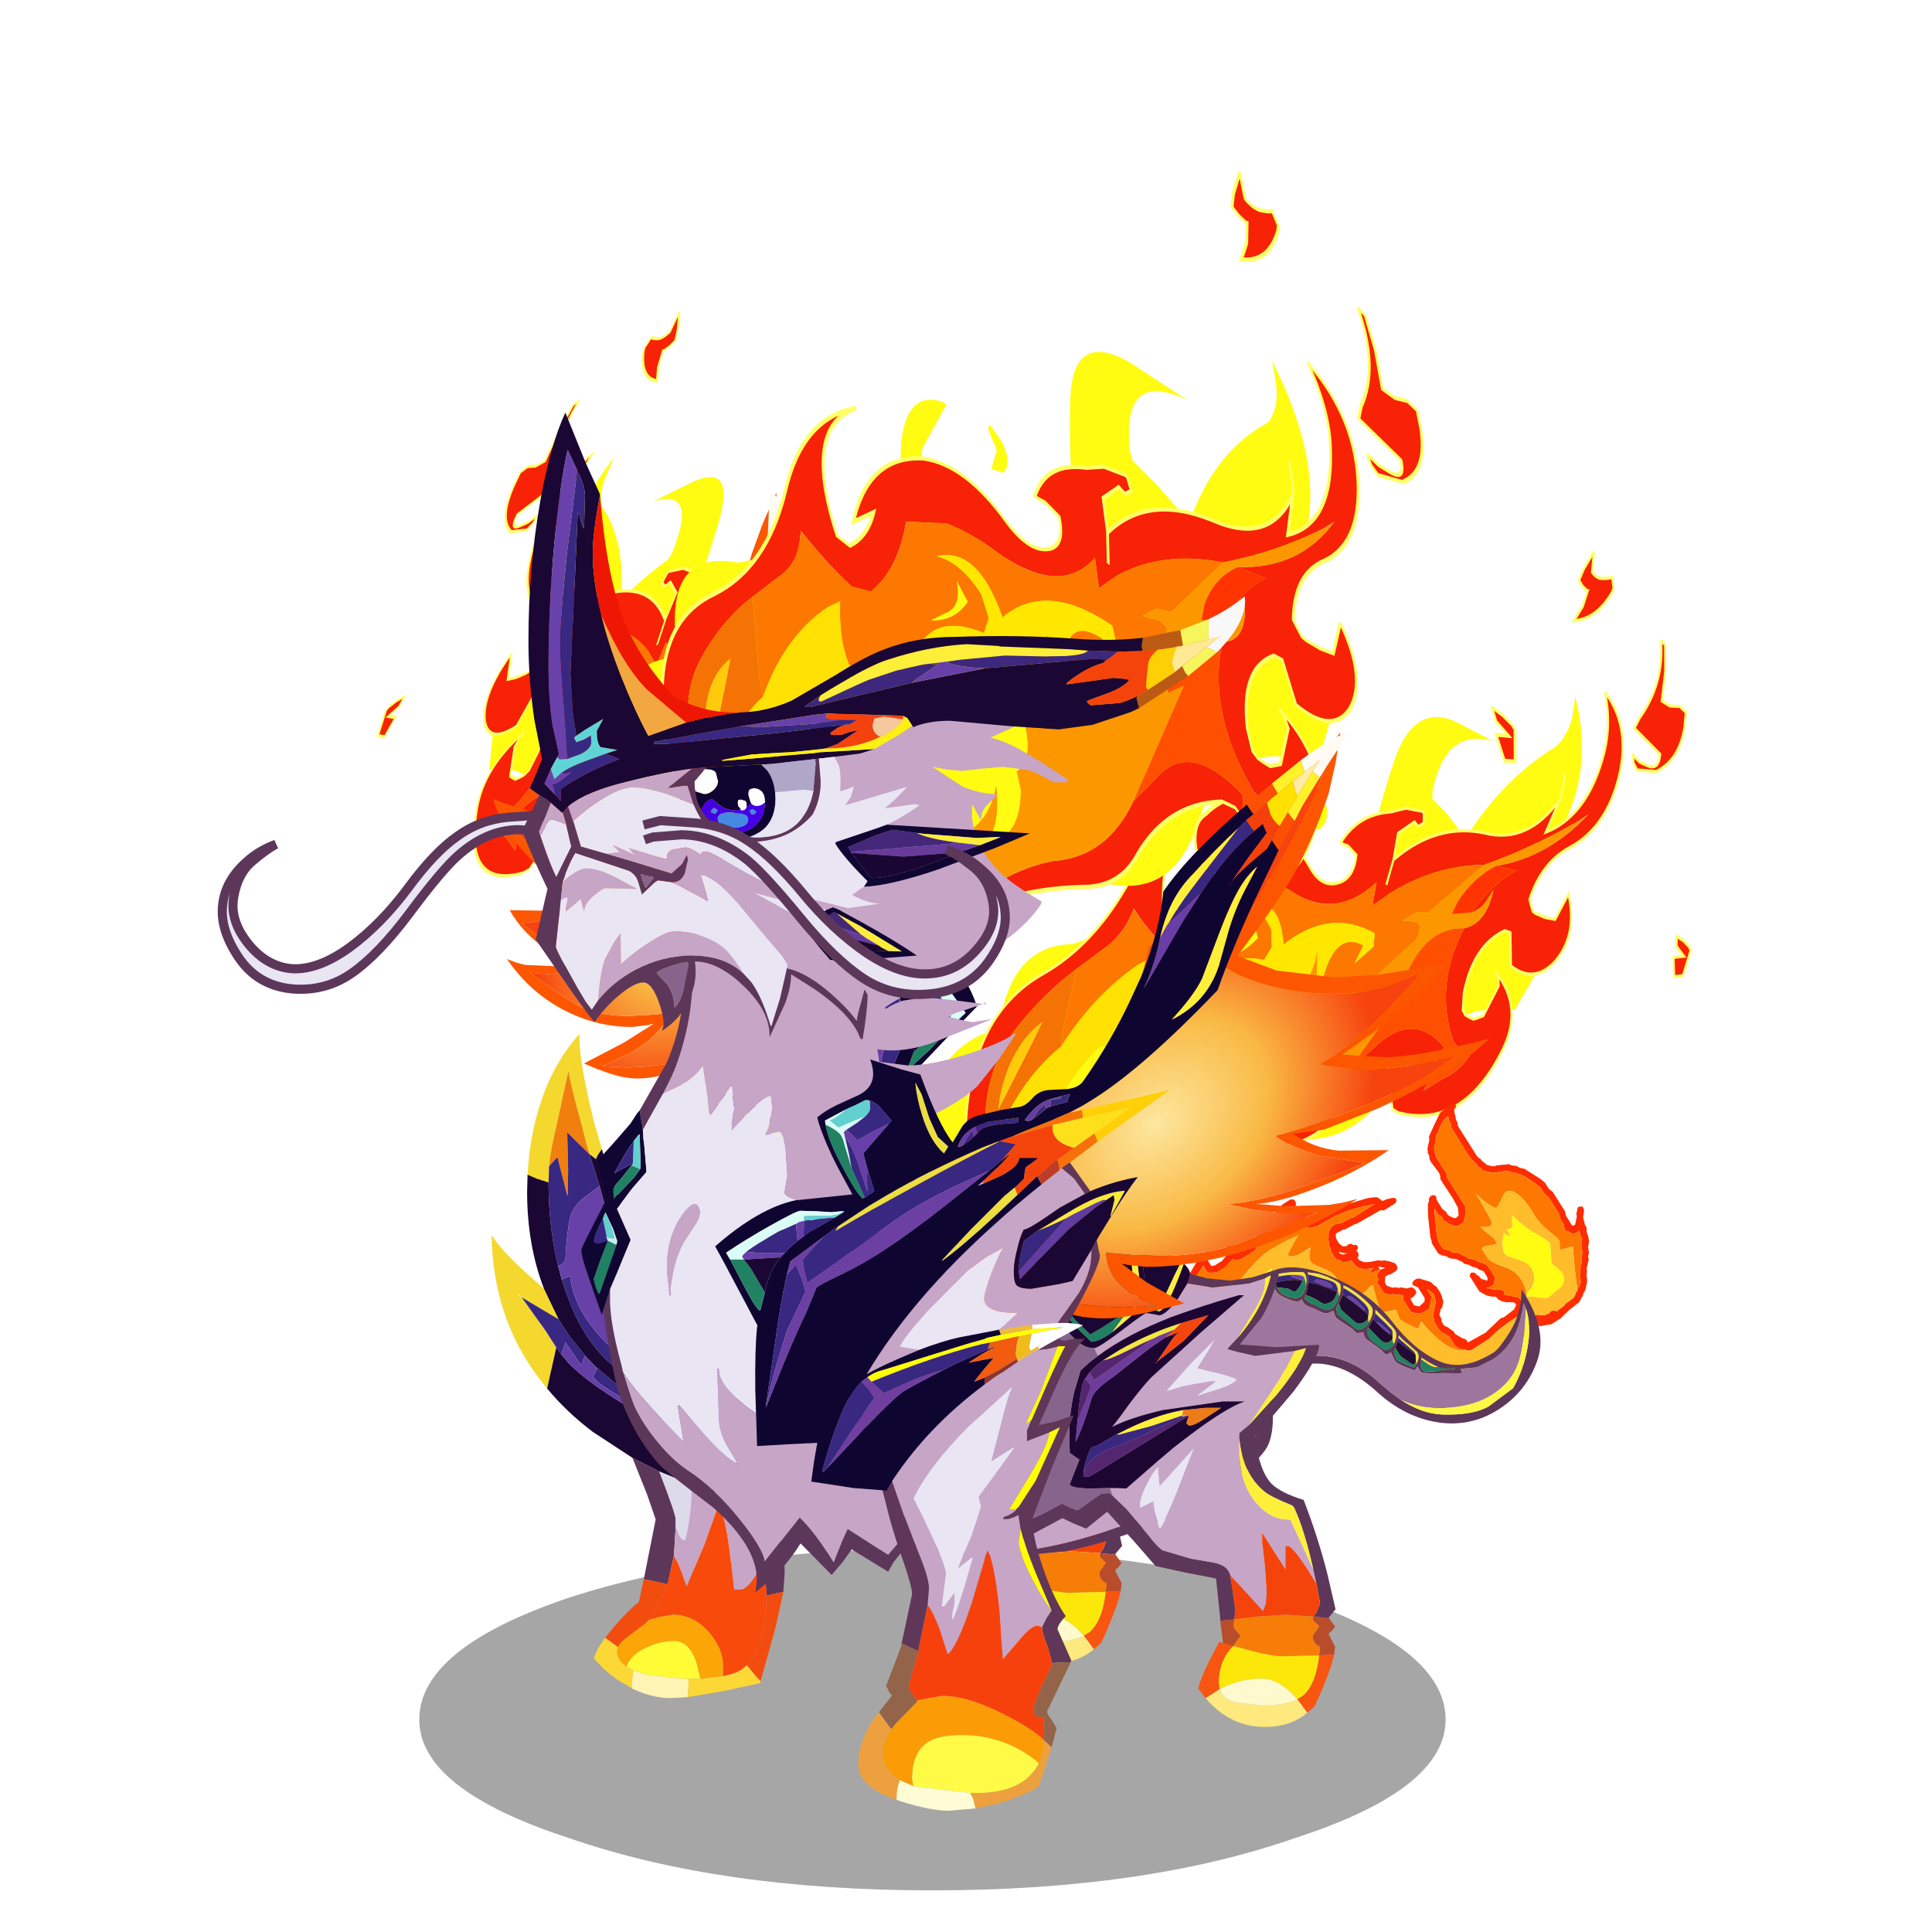 <svg xmlns:ffdec="https://www.free-decompiler.com/flash" xmlns:xlink="http://www.w3.org/1999/xlink" ffdec:objectType="frame" height="90" width="90" xmlns="http://www.w3.org/2000/svg"><use ffdec:characterId="51" height="285.2" transform="translate(5.65 -3.665) scale(.323)" width="240.6" xlink:href="#a"/><defs><g id="a" transform="translate(-17.5 11.35)"><use ffdec:characterId="1" height="9.8" transform="matrix(2.667 0 0 5.026 60.478 223.375)" width="55.5" xlink:href="#b"/><use ffdec:characterId="14" height="52.85" transform="matrix(-1.115 -.057 -1.229 2.232 178.17 36.691)" width="84.8" xlink:href="#c"/><use ffdec:characterId="16" height="83.15" transform="translate(71.15 71.05) scale(1.315)" width="53.05" xlink:href="#d"/><use ffdec:characterId="14" height="52.85" transform="matrix(1.484 -.057 .005 2.232 131.997 71.291)" width="84.8" xlink:href="#c"/><use ffdec:characterId="14" height="52.85" transform="matrix(1.838 .305 .87 2.984 52.88 -11.37)" width="84.8" xlink:href="#c"/><use ffdec:characterId="18" height="72.85" transform="translate(70.9 149.1) scale(1.315)" width="32.15" xlink:href="#e"/><use ffdec:characterId="20" height="51.25" transform="translate(101.345 97.245) scale(1.315)" width="40" xlink:href="#f"/><use ffdec:characterId="23" height="53.05" transform="translate(109.767 170.143) scale(1.315)" width="39.6" xlink:href="#g"/><use ffdec:characterId="25" height="73.6" transform="translate(83.85 132.85) scale(1.315)" width="76" xlink:href="#h"/><use ffdec:characterId="27" height="20.4" transform="translate(31.195 116.695) scale(1.315)" width="38.65" xlink:href="#i"/><use ffdec:characterId="36" height="68.75" transform="translate(75.3 59.5) scale(1.315)" width="79.3" xlink:href="#j"/><use ffdec:characterId="43" height="159.5" transform="rotate(-32.34 370.72 -174.933) scale(.397)" width="160.75" xlink:href="#k"/><use ffdec:characterId="44" height="53.05" transform="translate(140.55 179.3) scale(1.315)" width="39.6" xlink:href="#l"/><use ffdec:characterId="46" height="66.3" transform="translate(133.5 105.65) scale(1.315)" width="61.8" xlink:href="#m"/><use ffdec:characterId="48" height="20.35" transform="translate(92.595 117.495) scale(1.315)" width="40.5" xlink:href="#n"/><use ffdec:characterId="50" height="118.25" transform="translate(103.15 105.65) scale(1.315)" width="69.6" xlink:href="#o"/></g><g id="c" transform="translate(-.15 5.4)"><filter id="p"><feColorMatrix in="SourceGraphic" result="filterResult0" values="0 0 0 0 1.0,0 0 0 0 0.0,0 0 0 0 0.0,0 0 0 1 0"/><feConvolveMatrix divisor="100" in="filterResult0" kernelMatrix="1 1 1 1 1 1 1 1 1 1 1 1 1 1 1 1 1 1 1 1 1 1 1 1 1 1 1 1 1 1 1 1 1 1 1 1 1 1 1 1 1 1 1 1 1 1 1 1 1 1 1 1 1 1 1 1 1 1 1 1 1 1 1 1 1 1 1 1 1 1 1 1 1 1 1 1 1 1 1 1 1 1 1 1 1 1 1 1 1 1 1 1 1 1 1 1 1 1 1 1" order="10 10" result="filterResult1"/><feComposite in="SourceGraphic" in2="filterResult1" result="filterResult2"/></filter><use ffdec:characterId="3" filter="url(#p)" height="36.2" transform="translate(1.4 9.3)" width="63.5" xlink:href="#q"/><use ffdec:characterId="4" height="46.95" transform="translate(.45 -.1)" width="75.05" xlink:href="#r"/></g><g id="r"><path d="m66.1 0-.2 1.3q.45.45 1.05.45h.45l.45-.05.15.7-.2.3q-1.5 1.65-3.65 1.7l.85-.9.5-1h-.05L65 2.2l-.35-.4.45-.7 1-1.1M73 6.2v1.7l-.35 1.9.8.35.95.05.6.4-.15.95q-.5 2.1-2.75 2.8l-1.85-.15-.35-.45-.05-.5.65.45.75.25q1.1.35 1.25-.7L70 11.5l.5-.65q2.4-2.15 2.1-4.95l.4.3M56.5 20.05q5-.4 9-3.1l-1.1.45q-4.5 1.6-9.05 2.55-4.55-.1-8.9 1.5l-1.95.85.4-1.5q-4 2.4-8.35.35-1.45-.6-3.05-.85l-3.3.25q-1.8 2.5-4.6 3.85l-1.45-.1q-1.55-1-2.85-2.4-.85 1.5-2.45 2.3l-3.1 1.45q-3.2 1.5-5.9 3.7-3.9 3.2-2.8 8.4l-.65 1.2-1.2.95q-3.5 2.75-1.75 6.85-3.6-1.55-2.75-5.3.3-1.2 1.2-2.2l2.35-2.1.65-.75q.1-7.95 7.7-10.55 5-1.8 8.35-5.8 3.15-3.9 7.85-4.85-4.95 1.45-4.65 6.65l.8.4q1.7-.6 2.8-1.9l-1.9.65q2.8-3.5 7.25-3.8 3.3-.05 5.3 2.45 1.2 1.5 3.05 1.05 1.3-.35 1.5-1.7l-.8-.6-.55-.15-.15-.1q1.7-1.8 4.85-1.85l1.45-.2h.05l1.65.25.05.15v.6l-.55.2-.35-.3-1.6.7-.45 1.7q4.2-2.3 8.9-1.5 4.2.8 7.3-2l-1.4 2.1q4.2-1 5.75-5.1.65-1.8.05-3.8 2.7 2.5 1.1 6-1.3 2.8-4.45 3.9-2.85.9-4.05 3.3l.3.75.25.15.95.3 1 .15 1.3-1.6q.85 2.65-1.3 4.3-2.05 1.45-4.3.2l-.05-2.15-.55-.15q-3.1.9-4 3.95l-.1 1.1.25.3.35.15.45.15.95-.2 1.5-1.9-.05-.55-.25-.35q2.7 2.35.65 5.05-3.85 5.05-10.15 3.8l-.55-.25-.15-.8q.3-1.3 1.65-1.85.8-.45 1.65-.75l.9.2.35.45-.35-.45-.9-.2q-4.55.55-8.25 3.4-2.2 1.8-5.2 2.1-4.3.5-8.2 1.65l-3.95.65-5.95.45q-3.05.45-5.2 2.8l1.8-.4-3.55 3.2-.45-.3 1.8-1.45.05-.05-.65-.35q.7-2.25 3.4-3.15 4.6-1.55 9.45-1.5 2.1-.1 3.85-.8 2.8-1.2 5.65-1.8 4.55-.65 8.05-3.7l2.5-1.4q3.7-2.25 6.7.15l-.6 1.15-1.4 1.65 1.95-.75q2.1-.55 3.25-2.25l-1.85.25-.4-.35q-1.9-3.65 1.05-7.3 2.15-.25 2.85-2.4l-.75.75q-.6.5-1.4.65l1.05-.85Q56.7 21 58.5 20.4l-2-.35M45.85 21l.7-1.6-.7 1.6" fill="#f82206" fill-rule="evenodd" transform="translate(-.45 .1)"/><path d="M55.35 19.95Q59.9 19 64.4 17.4l1.1-.45q-4 2.7-9 3.1-2.2.7-3.7 2.2l-.6.8 1.9-.05q.8-.15 1.4-.65l.75-.75q-.7 2.15-2.85 2.4-3.2-.15-5.1 2.15-.4.4-.65.9l1.5-.5-6.95 6.3q-3.5 3.05-8.05 3.7-2.85.6-5.65 1.8-1.75.7-3.85.8l-.45-.45-.05-.95 4.4-2.3q1.7-.85 2.75-2.3-.5 1.85-2.1 3 2.85-.5 4-2.95l.1-.9q1.4-.55 1.75-2.05l.15-.85q2.5-1.25 3.7-3.65l.25-.75-.1 2.9-.8.95q3.95.15 6.8-2.1l3.7-2.15.2-.25.15-.65-.35-.25-1.35-.1.8-.3.6-.2 1.1.05 5.45-2.95" fill="#fc9700" fill-rule="evenodd" transform="translate(-.45 .1)"/><path d="m15.75 25.65 3.1-1.45q1.6-.8 2.45-2.3 1.3 1.4 2.85 2.4l1.45.1q2.8-1.35 4.6-3.85l3.3-.25q1.6.25 3.05.85 4.35 2.05 8.35-.35l-.4 1.5 1.95-.85q4.35-1.6 8.9-1.5L49.9 22.9l-1.1-.05-.6.2-.8.3 1.35.1.35.25-.15.65-.2.25-3.7 2.15q-2.6 1.3-5.2.55l-.15-.5q1.25-2.95 3.9-1.95L42.75 26l1.85-1.05.1-.85q-4.35-1.75-8.85.5-.35-3.4-3.95-2.55 1.85.1 2.75 1.55l.05 1.15-.75.8q-4.35-.75-6.9 2.45h-.75l-3.15.5-1.1-.2q-.1-.7.05-1.3.25-.95.75-1.85l-1.15.4q-4.3 1.85-7.5 5.1.1-.8.35-1.55l1.2-3.45m17.2-2.5q-.2 1.3-1.8 1.75l-1.25.45q1.9-.15 3.45-1.25l-.4-.95" fill="#fc7800" fill-rule="evenodd" transform="translate(-.45 .1)"/><path d="M45.05 26.75q-2.85 2.25-6.8 2.1l.8-.95.1-2.9-.25.75q-1.2 2.4-3.7 3.65l-1.65.35.05-.15q-.45-1.1-1.4-1.25-2.75.05-4.95 1.85L26.3 28h.75q2.55-3.2 6.9-2.45l.75-.8-.05-1.15q-.9-1.45-2.75-1.55 3.6-.85 3.95 2.55 4.5-2.25 8.85-.5l-.1.85L42.75 26l.85-1.15q-2.65-1-3.9 1.95l.15.5q2.6.75 5.2-.55" fill="#ffe700" fill-rule="evenodd" transform="translate(-.45 .1)"/><path d="M53.4 24q-2.95 3.65-1.05 7.3l.4.35 1.85-.25q-1.15 1.7-3.25 2.25l-1.95.75 1.4-1.65.6-1.15q-3-2.4-6.7-.15l-2.5 1.4 6.95-6.3-1.5.5q.25-.5.65-.9 1.9-2.3 5.1-2.15" fill="#ff4f01" fill-rule="evenodd" transform="translate(-.45 .1)"/><path d="m56.5 20.05 2 .35q-1.8.6-3.35 1.75L54.1 23l-1.9.05.6-.8q1.5-1.5 3.7-2.2" fill="#ff3400" fill-rule="evenodd" transform="translate(-.45 .1)"/><path d="m35.2 29.4-.15.85q-.35 1.5-1.75 2.05l-.1.9q-1.15 2.45-4 2.95 1.6-1.15 2.1-3-1.05 1.45-2.75 2.3l-4.4 2.3.05.95.45.45q-4.85-.05-9.45 1.5-2.7.9-3.4 3.15l.65.35-.05.05-1.3.6h-.3q-.55-5.25 3.35-8.7-5.75 3.15-3.9 9l.35.55-3.3-.05q-.95-5 2.65-8.6l3.1-3-.2 1.75q1.85-3 5.1-5l3.25-.1 1.05-1.25.9-.9 3.15-.5.95 2.2q2.2-1.8 4.95-1.85.95.15 1.4 1.25l-.05.15 1.65-.35m-2.25-6.25.4.95q-1.55 1.1-3.45 1.25l1.25-.45q1.6-.45 1.8-1.75" fill="#fffc11" fill-rule="evenodd" transform="translate(-.45 .1)"/><path d="M7.05 37.75q-1.1-5.2 2.8-8.4 2.7-2.2 5.9-3.7l-1.2 3.45q-.25.75-.35 1.55-3.65 1.85-6 5.3l-1.15 1.8M12.4 29q-3.15 1.5-4.15 4.8l-.15.75L11.65 30l.75-1" fill="#f57305" fill-rule="evenodd" transform="translate(-.45 .1)"/><path d="m12.4 29-.75 1-3.55 4.55.15-.75q1-3.3 4.15-4.8" fill="#ffca0c" fill-rule="evenodd" transform="translate(-.45 .1)"/><path d="m6.4 38.95.65-1.2 1.15-1.8q2.35-3.45 6-5.3 3.2-3.25 7.5-5.1l1.15-.4q-.5.9-.75 1.85-.15.6-.05 1.3l1.1.2-.9.9-1.05 1.25-3.25.1q-3.25 2-5.1 5l.2-1.75-3.1 3q-3.6 3.6-2.65 8.6l-1.1.5q-.4.1-.7.35l-.6.2-.1-.65q0-3.75 1.6-7.05" fill="#ffe103" fill-rule="evenodd" transform="translate(-.45 .1)"/><path d="M3.45 46.75Q1.7 42.65 5.2 39.9l1.2-.95Q4.8 42.25 4.8 46l.1.65-1.45.1" fill="#f77807" fill-rule="evenodd" transform="translate(-.45 .1)"/><path d="M5.5 46.45q.3-.25.7-.35l1.1-.5 3.3.05-.35-.55q-1.85-5.85 3.9-9-3.9 3.45-3.35 8.7h.3l1.3-.6-1.8 1.45.45.3Q9 46.8 6.8 46.6l-1.3-.15" fill="#fdc204" fill-rule="evenodd" transform="translate(-.45 .1)"/><path d="m72.55 6.3-.4-.3q.3 2.8-2.1 4.95l-.5.65 2.5 1.75q-.15 1.05-1.25.7l-.75-.25-.65-.45.05.5.35.45 1.85.15q2.25-.7 2.75-2.8l.15-.95-.6-.4-.95-.05-.8-.35.35-1.9V6.3M65.65.1l-1 1.1-.45.7.35.4.45.3h.05l-.5 1-.85.9q2.15-.05 3.65-1.7l.2-.3-.15-.7-.45.05h-.45q-.6 0-1.05-.45l.2-1.3m-15.3 32.75L50 32.4l-.9-.2q-.85.3-1.65.75-1.35.55-1.65 1.85l.15.8.55.25q6.3 1.25 10.15-3.8Q58.7 29.35 56 27l.25.35.05.55-1.5 1.9-.95.2-.45-.15-.35-.15-.25-.3.1-1.1q.9-3.05 4-3.95l.55.15.05 2.15q2.25 1.25 4.3-.2 2.15-1.65 1.3-4.3l-1.3 1.6-1-.15-.95-.3-.25-.15-.3-.75q1.2-2.4 4.05-3.3 3.15-1.1 4.45-3.9 1.6-3.5-1.1-6 .6 2-.05 3.8-1.55 4.1-5.75 5.1l1.4-2.1q-3.1 2.8-7.3 2-4.7-.8-8.9 1.5l-.7 1.6M62.3 16l.25-.6.25-1.05M47.3 16.2l.05-.05v.05l1.65.25.05.15v.6l-.55.2-.35-.3-1.6.7-.45 1.7m1.25-3.3h-.05l-1.45.2q-3.15.05-4.85 1.85l.15.1.55.15.8.6q-.2 1.35-1.5 1.7-1.85.45-3.05-1.05-2-2.5-5.3-2.45-4.45.3-7.25 3.8l1.9-.65q-1.1 1.3-2.8 1.9l-.8-.4q-.3-5.2 4.65-6.65-4.7.95-7.85 4.85-3.35 4-8.35 5.8-7.6 2.6-7.7 10.55l-.65.75-2.35 2.1q-.9 1-1.2 2.2Q-.6 45.3 3 46.85l1.45-.1.6-.2 1.3.15q2.2.2 4.25-.65l3.55-3.2-1.8.4q2.15-2.35 5.2-2.8L23.5 40l3.95-.65q3.9-1.15 8.2-1.65 3-.3 5.2-2.1 3.7-2.85 8.25-3.4" fill="none" stroke="#ff6" stroke-linejoin="miter-clip" stroke-miterlimit="3" stroke-width=".2"/><path d="m75.25 25.75.15.25-.75 1.6-.85.05-.05-1.25 1-.05-.7-.65v-.65l.65.3.55.4" fill="#f82206" fill-rule="evenodd" transform="translate(-.45 .1)"/><path d="m74.8 25.85.15.25-.75 1.6-.85.05-.05-1.25 1-.05-.7-.65v-.65l.65.3.55.4z" fill="none" stroke="#ff6" stroke-linejoin="miter-clip" stroke-miterlimit="3" stroke-width=".2"/></g><g id="x" fill-rule="evenodd"><path d="m33.55 25.75.8-2.15-1.95-12.55Q31.1 3.4 31.05 0l-1.5 3.4-1.2 3.3q-1.6 5.5-1.95 9.6-.25 2.9-.1 8.2l-4.2 1.6q-2.45.75-5.25.75l-3.65-.3-4.15-1h-.9q.5 4 2.1 7.55l1.25 2.2-1.55.15-2.35.15q-2.5 0-7.6-2 1.1 4.05 5.25 7.65l3.3 2.3q1.55.75 2.35.45-2.65 1.6-4.9 1.85l-3.65-.05H1.8q1.45 2.55 3.95 4.2 2.2 1.55 4.1 1.7l-1.2.1-1.55.15-3.55-.15-1-.25-1.05-.4q2.6 3.8 6.55 5.75 3.4 1.7 7.2 1.7l1.65-.2.7-.15-3.25 2.05-4.4 2.3 1.4.6.3.1q2.4.95 4.1.95 2 0 3.95-.75l3.25-1.55-1.1 1.65-1.95 2.7q1.9-.25 3.75-1.4l3.65-2.75-.4 1.75-.45 2.05h.1l2.4-3.65q1.95-2.65 3.35-3.5l-.25-.95-3.15 3.55q-1.2 1.55-1.4 2.15h-.05l.3-1.8q.15-.4.85-1.15l1.3-1.7v-.05q-1.85 2.6-5.1 4.6-2.4 1.5-3.15 1.6h-.05V65q.55-.35 1.55-2.1l1.1-2.1-.75.35-.1.05-1.55.7-2.75.75-2.35.3-2.1.1-2.7-.15 3-1.4q3.05-1.7 4.6-4.45l-1.95.2-2.7.15q-3.5 0-5.7-1.2-1.45-.8-5.15-3.55l1.1.1.9.05 3.35-.4 2.9-.7q-2.15-.1-4.85-1.6l-2.7-1.65-1.7-1.25q1.65 0 4.3-.8 2.85-.9 4.9-2.15-2.05-.8-4.6-2.5-4.3-2.95-5.7-6.25l2.3.9q1.9.7 4.1.7l3.45-.5.65-.15.4-.05q-.95-1.05-1.8-3.55-.9-2.85-1.2-6l.1-.4q.75.7 1.6 1.2 1.65 1 4.35 1 3.3 0 6.65-1.1 2.95-.95 5.15-2.45-.05-3.95.65-10.2.8-7.25 1.7-10.25l.4-1.35.15-.25q-.15 2.6 1.2 11.35l1.75 11.35M1.95 35.5H1.9h.05" fill="#fd5601"/><path d="M33.55 25.75 31.8 14.4q-1.35-8.75-1.2-11.35l-.15.25-.4 1.35q-.9 3-1.7 10.25-.7 6.25-.65 10.2-2.2 1.5-5.15 2.45-3.35 1.1-6.65 1.1-2.7 0-4.35-1-.85-.5-1.6-1.2l-.1.4q.3 3.15 1.2 6 .85 2.5 1.8 3.55l-.4.05-.65.15-3.45.5q-2.2 0-4.1-.7l-2.3-.9q1.4 3.3 5.7 6.25 2.55 1.7 4.6 2.5-2.05 1.25-4.9 2.15-2.65.8-4.3.8l1.7 1.25 2.7 1.65q2.7 1.5 4.85 1.6l-2.9.7-3.35.4-.9-.05-1.1-.1q3.7 2.75 5.15 3.55 2.2 1.2 5.7 1.2l2.7-.15 1.95-.2Q18 59.8 14.95 61.5l-3 1.4 2.7.15 2.1-.1 2.35-.3 2.75-.75 1.55-.7.1-.05.75-.35-1.1 2.1q-1 1.75-1.55 2.1l.05.05q.75-.1 3.15-1.6 3.25-2 5.1-4.6l.05-.05-.05.1-1.3 1.7q-.7.75-.85 1.15l-.3 1.8h.05q.2-.6 1.4-2.15l3.15-3.55q.4-.9 1.5-1.65 1.15-.75 3.9-4.25 2.8-3.55 1.4-5.55-1.35-2-4.7-3.65-3.3-1.7-2.45-8.05.85-6.4 1.85-8.95" fill="url(#s)"/><path d="m31.2 3.1-.1.05v1.1l-.05.8-.2 1.9.4-.45.9-1.15-.45-1-.5-1.25" fill="#ffeda6"/><path d="m31.1 3.15.05-.05h.05l.5 1.25 1.05-1.3Q31.35.15 30.3 0l-.2 4.95.2-.15.8-.55v-1.1" fill="#fffaf2"/><path d="m31.7 4.35.45 1 .5 1.35 1.15-1.1-1.05-2.55-1.05 1.3m-.85 2.6.2-1.9.05-.8-.8.55-.2.15-.25 3.1-.2 1.65.4-.35.7-.6.1-1.8" fill="#fff22a"/><path d="m33.8 5.6-1.15 1.1.25.5.15.5.5 1.25.3-.3.2-.15.6-.6-.2-.6-.65-1.7m-3.25 4.65.2-1.5-.7.6-.4.35-.15 1-.3 2.2.3-.25.9-.85.15-1.55" fill="#fc5004"/><path d="m32.15 5.35-.9 1.15-.4.45-.1 1.8-.2 1.5L32.05 9l1-1.3-.15-.5-.25-.5-.5-1.35" fill="#ffe101"/><path d="m29.2 12.9-.65 3.95-2.6 11.4q1.7 8.9 4.2 12.3l.4.45.6.7.2.15.65.55.05.05.5.35 2 1.5.3.2.35.25.15.05.05.05.95.65q3.15 2.55 5.3 5.3l.85 1.1.95 1.55.4.7.15.25.45.85 1.4 2.75-.15.2-.45 1.3-2.95 7.25-3.15 7.15-.05.1v.05V74l.05-.2 1.1-4.6 1.1-5.5q.25-1.8.65-2.8l-1.35-1.55q-2.2-2-4.5-7.3l-1.7-4-.45-1-.3-.75h-.05v.05l.25 1.35.05.15.25 1.15.25.65v.05l-.25-.2-1.1-.9q-1-1.05-.5-1.95H31l.55 1.05-.25.55-.35.7.25.85.1.1.3.95.9 3.7.5 3.3v.05h-.05q-.8-1.65-1.7-4.9l-.65-2.3-.6-2.05-.85.9 1.55 4.2q2.65 8.3 1.85 16.65l-1.75-1.7-1.25-1q-1.4-.95-2.6-1.35L24 65.5l-.45.55 1 .35.15.1 1.2.55 5.6 2.9.8.75.15.25.1.25q.3 1.3-.3 3.85l-1.65 5.7-.25.4-.1-.5-.8-4.3q-.75-3.75-1.2-4.25l-1.95-2.2-2.85-2.45.05-.05-.15-.05-.15-.1h-.05.05l.2.2.05.05.55.7.6.9-1.8-.5h-.05v.05l.15 1.4.1 1.15-.65-.45-.25.45-.2.3q2.3 4.65 2.05 10.6l-.05 1.05.3-.05 2.6-.25 3.9-.7.05-.05 1-2.2.85-2 2.25.15 2.6.2 3.6-6.15 3.6-6.9.1-.15 6.9-7.25 1.4-1.45q-1.4-4.2-4-5.05l-2.45-.35-1.95-.3 2.9-3.05 4.2-4.8.45-.6q-.25-.75-.95-1.35L50 39.75q-1.1-1.15 1.2-3.9l-3.25 1.1-1.9.55q-4.7 5.6-6.85 7.45l.15-1.75q0-.7-.4-1.05l-.4-.2-1.5-.55-1.35-.35q-.45-.1-.6-.95-.1-.8-.85-.9l-.75-.05-.8-.05q-.85-.15-.85-.85 0-4.4.9-9.15l.55-2.4q1.15-4.95 3.15-9.25.15-3.95-1.8-9.55l-.6.6-.2.15-.3.3.2.65.2.85 1.15 5.4q.45 2.55-1.1 6.65l-.2.45q-1.05 2.7-1.55 5.15l.8-7.4.15-3.05q.15-4.55-.75-6.85l-.3-.8-.9 1 .05 2.6.05 2.8-.05.35h-.05l.05-.35-.4-1.95-.6-1.7.1-.95-.9.85-.3.25M28 31.45q-1.9-1.9-.7-5.9l1.3-3.95q.85-2.6 1.15-4.8l.25-2.1q.3.9.25 2.3l-1.05 5.1-1.25 4.9q-.35 1.85.1 4.4v.05H28m4.85 8.45q.55.15.8.35.8.45.8 2.25l-.35.15-.15-.1-.05-.05-.2-.4-.3-.75-.05-.1-.3-.25-.35-.2-.8-.3.25-.85.7.25m4.85 4.05-.05-.4q-.25-.6-2.75-.75l.25-.55 2.35.45q.5.15.75.5.7.7.3 2.25l-.25-.05-.1-.1-.35-.55-.05-.35v-.05l-.1-.4m12.6-2.6 1 1.15.1.05-.35.45L47 47.7l-2.8 2.8-.7.6-.15-.1-.45-.7 1.7-2.15.25-.3 1.3-1.7-.4-3.3v-.3l1.8-1.5q.7-.55 1.25-.7l.3-.05.55.5.55.45.1.1m-7.75 1 2.2-2.65L46 38.4l-2.55 3.55q-2.3 2.9-4.15 4.2l.05-.75 1.45-1.05 1.75-2m2.1 10.85-.4-.6v-.1h.2l.85.1 1.3-.1 1.45-.05 1.6 1.6 2.15 3-.8.75-3.2 3.35-2.45 2.25.75-2 .35-1q.5-1.65.4-2.85v-.25l-.05-.2-.35-1.35-.25-.5-.55-.85-1-1.2" fill="#0f0531"/><path d="m33.05 7.7-1 1.3-1.5 1.25-.15 1.55-.1.95.6 1.7.4 1.95h.05l-.05-2.8-.05-2.6.9-1 .3.8.6-.5.7-.7-.2-.65-.5-1.25" fill="#f4410c"/><path d="m33.75 9.6-.7.7-.6.5q.9 2.3.75 6.85l.1.4.85 2.9.1-3.7-.3-6.8-.2-.85m-.7 31.4.35-.75-.7-.1.15-.25-.7-.25-.25.85.8.3.35.2m.85 1.5v-1.05l-.15-.7-.4.5.05.1.3.75.2.4m4.35.7q-.25-.35-.75-.5l-2.35-.45-.25.55q2.5.15 2.75.75l.05.4.55-.75m-.45 1.15v.05l.05.35.35.55.1-1.6h-.05l-.45.65m-2.4.55-.1-.05.05-.05-1.6.35.25 1.9.45 1 1.8 1.55q2.1 1.95 3.15 3.85l2.5 4.75 1.15 2.15 1.1-1.45.75-1.1-.2-1.2-.25-1.35-.45-.85-.15-.25v.5l-1.8-2.3-2.2-2.6-4.45-4.85m10.8 2.85 1.15-1.6 1.1-1.5.05-.1h.05l-2.4 2.5-2.65 3.3.8-1.35.55-1.15-.25.3-1.7 2.15.45.7 2.25-2.45.6-.8m2.8-4.2-.45-.75-.4-.7q-.1-.5.15-.95l.5-.8q-.55.15-1.25.7l-1.8 1.5v.3l.9.9.8.95.75-.55.8-.6m-1.9 10-.3-.1-.3.05-.45-.15-1.1-.15h-.3l1 1.2.55.85.9-1.7m-.65 2.2.35 1.35h1.8l1.5-.15-.65-1.15-.1-.05-.25-.4-.75-.85-.8-.65-.05.15-.6.95-.45.8m-7.3 18.15 3.15-7.15 2.95-7.25.05-.15-.15-1-1.5 1.7-.9 1.25-.85 4.25-1.15 3.85-1.6 4.4v.1" fill="#382881"/><path d="M28.05 31.4q-.45-2.55-.1-4.4l1.25-4.9 1.05-5.1q.05-1.4-.25-2.3l-.25 2.1q-.3 2.2-1.15 4.8l-1.3 3.95q-1.2 4 .7 5.9l.05-.05M34 22.5q1.55-4.1 1.1-6.65l-1.15-5.4.3 6.8-.1 3.7v.2L34 22.5" fill="#feef3a"/><path d="m33.2 17.65-.15 3.05-.8 7.4q.5-2.45 1.55-5.15l.2-.45.15-1.35v-.2l-.85-2.9-.1-.4M48.55 44.5l.55-.7-.1-.25-.8.6-.75.55-.8-.95-.9-.9.4 3.3-1.3 1.7L44.3 49l-.8 1.35 2.65-3.3 2.4-2.5v-.05M46.2 55.25l.25.5.45-.8.6-.95.05-.15v-.05l-.2-.15-.25-.1-.9 1.7m.6 1.85.05.2v.25l3 .25.3-.3v-.45l-.05-.1-1.5.15h-1.8" fill="#673fa7"/><path d="m32.85 39.9-.15.25.7.1-.35.75.3.25.4-.5.15.7v1.05l.05.05.15.1.35-.15q0-1.8-.8-2.25-.25-.2-.8-.35m4.85 4.05.1.4.45-.65h.05l-.1 1.6.1.1.25.05q.4-1.55-.3-2.25l-.55.75" fill="#643ea6"/><path d="m31.15 41.7-.95-.3-.55.85 1.6.6.55.2 3.05 1.45-.3-.2-2-1.5-.5-.35-.05-.05-.65-.55-.2-.15M27 44.85l.45.95.65 1.35.2.4.2.45.7-1.05.05-.1-.6-1.3-.15-.3-.75-1.3-.6.75-.15.15" fill="#f67109"/><path d="m30.2 41.4-3-1.05L24 39.2l3 5.65.15-.15.6-.75-1.45-2.8 3.35 1.1.55-.85" fill="#ffcf08"/><path d="m34.85 44.5-3.05-1.45-.15.25q-.75 1.35-2.3 2l-.7.25.6 1.3.75 1.7v.1l.6 2.05.7-.8-.1-.1-.25-.85.35-.7.25-.55-.55-1.05h1.6q-.5.9.5 1.95l1.1.9V49l-.25-1.15-.05-.15-.25-1.35v-.05h.05l.3.75-.25-1.9 1.6-.35-.15-.05-.35-.25" fill="#f5430c"/><path d="m31.3 49.9-.7.8.65 2.3q.9 3.25 1.7 4.9l.05-.05-.5-3.3-.9-3.7-.3-.95m4.1-5.05v.05l4.45 4.85 2.2 2.6 1.8 2.3v-.5l-.4-.7-.95-1.55-.85-1.1q-2.15-2.75-5.3-5.3l-.95-.65m7.15-2.5-1.75 2-1.45 1.05-.05.75q1.85-1.3 4.15-4.2L46 38.4l-1.25 1.3-2.2 2.65" fill="#ecdd40"/><path d="m31.8 43.05-.55-.2-1.6-.6-3.35-1.1 1.45 2.8.75 1.3.15.3.7-.25q1.55-.65 2.3-2l.15-.25" fill="#fddf1c"/><path d="m28.5 48 .65 1.55.85-.9v-.1l-.75-1.7-.05.1-.7 1.05" fill="#bd3c26"/><path d="m50.3 41.35-.05.05q.4 1.1.7 1.1v.05q-.2.05-.65.4l-.5.35-.95-.75-.7-.45.4.7.45.75.1.25-.55.7-.05.05-.05.1-1.1 1.5-1.15 1.6 1.95-2.45q.75-.95 1.25-1.35l1.65-.95.35-.45-.1-.05-1-1.15M44.35 52.5q0 .4 1 .5h1.7l.3.05-.25.5.25.1.2.15v.05l.8.65.75.85.25.4.1.05.65 1.15.05.1v.45l-.3.3H51l.8-.75-2.15-3-1.6-1.6-1.45.05-1.3.1-.85-.1h-.1" fill="#dafef6"/><path d="m48.15 42.1.7.45.95.75.5-.35q.45-.35.65-.4v-.05q-.3 0-.7-1.1l-.05-.15-.55-.45-.55-.5-.3.05-.5.8q-.25.45-.15.95m-3.8 10.4h-.1v.1l.4.6h.3l1.1.15.45.15.3-.05.3.1.25-.5-.3-.05h-1.7q-1-.1-1-.5" fill="#62d0ce"/><path d="m51.05 43-1.65.95q-.5.4-1.25 1.35l-1.95 2.45-.6.8L43.35 51l.15.1.7-.6 2.8-2.8 4.05-4.7M46.1 61.4l-.75 2 2.45-2.25L51 57.8h-1.15l-1.15.95-2.6 2.65" fill="#218163"/><path d="m44.45 55.25.25 1.35.2 1.2-.75 1.1-1.1 1.45-1.15-2.15-2.5-4.75q-1.05-1.9-3.15-3.85l-1.8-1.55 1.7 4q2.3 5.3 4.5 7.3L42 60.9q-.4 1-.65 2.8l-1.1 5.5-1.1 4.6 1.6-4.4 1.15-3.85.85-4.25.9-1.25 1.5-1.7.15 1-.05.15.45-1.3.15-.2-1.4-2.75" fill="#6c3fa3"/><path d="m31.7 71.2.05-.05.55-.45-.8-.75-5.6-2.9-1.2-.55-.15-.1-1-.35-2.35-.65-1.95-.15h-.55l2.35.7H21l.9.25h.05l2.05.7.65.2q3.35 1.35 7.05 4.1" fill="#ff0"/><path d="m32.3 70.7-.55.45-.05.05-1.75 1.25-1.7-1.45q-1-.7-1.95-1.1l1.95 2.2q.45.5 1.2 4.25l.8 4.3.15-3.75.1-3.95.9-.9 1.15-.85-.1-.25-.15-.25" fill="#6f3e9e"/><path d="M31.7 71.2q-3.7-2.75-7.05-4.1l-.65-.2-.15.7-.35-.2-.05.05 2.85 2.45q.95.4 1.95 1.1l1.7 1.45 1.75-1.25m.85 0-1.15.85-.9.9-.1 3.95-.15 3.75.1.5.25-.4 1.65-5.7q.6-2.55.3-3.85m-9.15-3.75-.1.05.1.2-.05.2.05-.05v-.15l.05-.2-.05-.05" fill="#39287f"/><path d="m24 66.9-2.05-.7-.25.75-.55 1.2-.3.35-.15.2.9 1.2.75.85.65.45-.1-1.15-.15-1.4v-.05h.05l1.8.5-.6-.9-.55-.7-.05.2v.15l-.05.05.05-.2-.1-.2.1-.05-.2-.2h-.05.05l.15.1.15.05.35.2.15-.7" fill="#f35b0e"/><path d="M46.85 57.55q.1 1.2-.4 2.85l-.35 1 2.6-2.65 1.15-.95-3-.25" fill="#1a0733"/><path d="m21.5 64.95-2.15-.2h-.65l-.95.1-.2.05-.4.1 1.6 1.75.2.3.5.6.25-.35.25.35.1.15.4-.5.55-1.35h.05l-2.35-.7h.55l1.95.15.3-.45" fill="#fefefe"/><path d="m24 65.5-2.5-.55-.3.45 2.35.65.45-.55m-4.55 2.15h.05l.05.05.95 1.3.1-.1.1-.15v-.1h-.05l-.6-.85-.1-.15-.25-.35-.25.35" fill="#eebb3b"/><path d="M21.95 66.2h-.05l-.9-.25-.55 1.35-.4.5.6.85h.05v.05l.15-.2.3-.35.55-1.2.25-.75" fill="#efbc19"/><path d="m20.5 69 .7 1.25.3.45.4.8.2-.3.25-.45-.75-.85-.9-1.2v.05l-.1.15-.1.1" fill="#8b3730"/></g><g id="y" fill-rule="evenodd"><path d="m8.4 4.2-1.35 6.2q-.55 2.2-.75 4.15v.35l-.05 1.4L5 15.9l-1.05-.45q.25-4.5 1.55-8.25Q6.95 3 9.65 0 9.5 2.75 11.3 9.9l.8 2.75q-.5.65-.65 1.1l-.7-.55-.35-1.15-.45-1.8q-1.3-4.7-1.5-6.1l-.05-.1v.15M7.1 34.4l-.75 3.35-.25 1.15Q.15 31.85 0 22.05q.9 1.5 3.55 3.95l2.2 1.95 1.6 3.35-4.05-2.4 2.65 3.7 1.15 1.8m-3.8-5.5-.3-.35v.15l.3.2" fill="#f4d82e"/><path d="M6.3 14.55q.2-1.95.75-4.15L8.4 4.2l.05-.05q.2 1.4 1.5 6.1l.45 1.8.35 1.15-1.35-1.3-1.1-1.1.1 4.1-.05 2.85-.05-.05-1.05-4.1h-.1l-.6.65-.25.3" fill="#f07f0d"/><path d="m6.25 16.3.05-1.4v-.35l.25-.3.6-.65h.1l1.05 4.1.05.05.05-2.85-.1-4.1 1.1 1.1 1.35 1.3 1.1 3.5L10.1 18q-1.4 1.15-1.6 2.7-.35 2.25-.4 4.05-.1.45-.8.7-1.05-4.25-1.05-9.1v-.05m1.4 18.85-.55-.75-1.15-1.8-2.65-3.7 4.05 2.4.15.25 1 1.55 1.65 2.05.1.15-.2.45-.2.55H9.8l-1.7-2.45-.45 1.3m.05-8.2.9-.4q.5 3.8 3.75 7.1 2.1 2.1 4.1 2.85l.25 1.45.05.15.05.1-.35-.1-.25-.15-1.1-.4-.35-.2-.55-.3Q10.85 34.8 8.8 30l-.65-1.7-.45-1.35m3.9 9.7 5 4.25v.4l-3.65-2.2q-1.8-1.15-1.8-1.55l.45-.9" fill="#382881"/><path d="m10.75 13.2.7.55q.15-.45.65-1.1 1.85 6.35 4.65 11.3 3.3 4.85 4.4 6.95l.05.05q8.3 6.45 9.15 16.9l-.1.75-.35.4-1.35 1.15-.5-.65v.85l-.95.05-1.8-.65-.8-.15.3.75-1.65-.5-1.25-.4L18.4 48l-2.95-1.5-4.35-2.85q-2.9-2.2-5-4.75l.25-1.15.75-3.35.55.75.75.9q2.85 3 11.1 7.4 1.3 1.6 3.3 3.15l.8.6.1.25.75.4.85.15 2.15-1.45q1.4-7.75-5.85-13.2l-1.3-1.85-4.15-4.6q-2.4-4.6-3.9-8.7l-.4-1.5-1.1-3.5m-6.8 2.25L5 15.9l1.25.4v.05q0 4.85 1.05 9.1l.4 1.5.45 1.35.65 1.7q2.05 4.8 5.4 7.05l.55.3.35.2 1.1.4.25.15.35.1.05-.1.45.2.55.2 3.15.8 2.55.8.45.15.4.15q.4 0 .6.45-1.8 1.2-2.4 1.2l-2.55.45-1.4-.25.25.35-1.1-.75-.95-.75-.25-.2-5-4.25-.1-.05-1.25-1.3-.1-.15L8.5 33.1l-1-1.55-.15-.25-1.6-3.35Q3.9 23.15 3.9 17.3l.05-1.85" fill="#1a0733"/><path d="m11.85 16.7.4 1.5q1.5 4.1 3.9 8.7l4.15 4.6 1.3 1.85q7.25 5.45 5.85 13.2L25.3 48l-.85-.15-.75-.4-.1-.25-.8-.6q-2-1.55-3.3-3.15l-.6-.85-.25-.35 1.4.25 2.55-.45q.6 0 2.4-1.2-.2-.45-.6-.45l-.4-.15-.45-.15-2.55-.8-3.15-.8-.55-.2-.45-.2-.15-.15-.25-1.45q-2-.75-4.1-2.85-3.25-3.3-3.75-7.1l-.9.4-.4-1.5q.7-.25.8-.7.05-1.8.4-4.05.2-1.55 1.6-2.7l1.75-1.3" fill="#6740a8"/><path d="M19.5 43.45q-8.25-4.4-11.1-7.4l-.75-.9.45-1.3 1.7 2.45h.05l.2-.55.2-.45 1.25 1.3.1.05-.45.9q0 .4 1.8 1.55l3.65 2.2v-.4l.25.2.95.75 1.1.75.6.85" fill="#653fa6"/><path d="M15.45 46.5 18.4 48q1.8 4.65 1.8 5.25V54l-.15 2.45-.05.8-.7 3.1-2.6-.55 1.3-6.55-.95-2.75-1.6-4m12.6 3 .5.65L29.9 49q2.25 6.85 2.25 10.05L32 61.2l-.7.15-1.15.25V61l-.4-3.05-.55-2.85-.95-4.8-.2-.8" fill="#5d375a"/><path d="m21.9 49.45 1.25.4 1.65.5-.3-.75.8.15 1.8.65.95-.05v-.85l.2.8.95 4.8.55 2.85-.65 1.25q-1 1.65-1.7 1.75h-.8l-.5-4.35q-.6-4.35-1.25-4.8l-1.5 4.2-1.9 4.5h-.1l-.85-2.35-.5-.9.05-.8.15-2.45.25.65q.3.9.8.85.65-3 .65-4.9v-1.15" fill="#c7a5c7"/><path d="m18.4 48 3.5 1.45v1.15q0 1.9-.65 4.9-.5.05-.8-.85L20.2 54v-.75q0-.6-1.8-5.25" fill="#dddaea"/><path d="M21.35 60.5v.1l.1-.1 1.9-4.5 1.5-4.2q.65.45 1.25 4.8l.5 4.35h.8q.7-.1 1.7-1.75l.65-1.25.4 3.05v.6q-.1 5.65-2.15 7.65l-.4.35q-.7.55-2.2.85v-1.1q0-1.9-1.5-3.65-1.7-2-4.05-2l-1.65.3-1 .3q1.35-1.55 2.1-3.95l.7-3.1.5.9.85 2.35" fill="#f74a0b"/><path d="m17.2 64.3 1-.3 1.65-.3q2.35 0 4.05 2 1.5 1.75 1.5 3.65v1.1l-2.5.3-.4-1.7q-.8-2.45-2.45-2.45-1.7 0-3.25.8-1.55.75-2 2-1.05-.7-1.05-1.75l.1-.4q.2-.45.9-1l2.25-1.7.2-.25" fill="#fba506"/><path d="m30.15 61.6 1.15-.25.7-.15-.85 3.9L29.5 71l-.6-.65-.9-1.1q2.05-2 2.15-7.65M19.3 60.35q-.75 2.4-2.1 3.95l-.2.25-2.25 1.7q-.7.55-.9 1l-.75-.55-.65-.45 1.05-1.3q1.9-2.15 2.65-2.6l.55-2.55 2.6.55" fill="#f34c0f"/><path d="M22.9 70.75h-1.85l-3.95-.45-1.55-.5-.75-.4q.45-1.25 2-2 1.55-.8 3.25-.8 1.65 0 2.45 2.45l.4 1.7" fill="#fffb35"/><path d="m15.55 69.8 1.55.5 3.95.45h.55v.85l-.1 1.15-1.85.1q-2.05 0-4.25-1.05l-.05-.55.2-1.45" fill="#fef5b4"/><path d="M25.4 70.45q1.5-.3 2.2-.85l.4-.35.9 1.1.6.65v.2l-3.9.85-4.1.7.1-1.15v-.85h1.3l2.5-.3M14.8 69.4l.75.4-.2 1.45.05.55-.45-.3q-2.2-1.15-3.7-3 .2-.9 1.2-2.25l.65.45.75.55-.1.4q0 1.05 1.05 1.75" fill="#fcd837"/></g><g id="z"><path d="m37.5 3.3-6.6 3q1.55.35 3.25 1.3 1.7.95 5.2 3.25v.35h-1.5q-1.8-1.05-2.8-1.35L32.3 9.5l-2.4.2-2.1.25-1.65-.15-1.6-.3 3.2 2.1q1.7.8 3.75.9v.1l.1.05-1.2 1.2q-.55.65-.5 1.55l-1-1.8v1.5q.4 3.35 3 5.9 1.4 1.4 4.6 3.25v.25q-2.2 3.45-8.2 6.65-6.65 3.15-8.9 4.7v.2q1.05-.65 1.9-.9l2.35-.4 3.7.4 2.75.35.3-.15v.2l-.3-.05-1.9.65q-1.35.35-1.8.75h-.1l1.35.35 1.3.25 1.9-.3H31l-5.75 2.3q-5.25 2.1-9.15.2.55 1.45 2.25 2.1l3.5.45q2.5 0 6.4-1.2 3.65-1.15 5.35-2.3h.15l-1.9 2.8-2.35 2.95q-2.9 2.8-10.5 5.45-7.65-.65-13.1-7.55Q0 34.9 0 24.35q0-4.8 4.25-11.1Q9.15 6.05 16.2 3.1q4.4-1.85 7.95-2.45L29 0q3.4.6 8.5 3.3M18.8 7.65V7.5v.15" fill="#c7a5c7" fill-rule="evenodd" transform="translate(.65 .65)"/><path d="M19 49.95q-7.65-.65-13.1-7.55Q0 34.9 0 24.35q0-4.8 4.25-11.1Q9.15 6.05 16.2 3.1q4.4-1.85 7.95-2.45L29 0q3.4.6 8.5 3.3" fill="none" stroke="#5d375a" stroke-linecap="square" stroke-linejoin="miter-clip" stroke-miterlimit="3" transform="translate(.65 .65)"/></g><g id="B" fill-rule="evenodd"><path d="m23.35 4.4 2.75.45 4.05-.45 1.7-.55v.35q0 1.3-1.35 3.45l-1.7 2.8-.7.75-.35.4 1.05.3 2 .45 4.35-.55-1.6 3-3.45 5.15-.9.75-.15.15v.55q-.25 4.5 1.75 6.95 1.6 1.95 3.6 1.95h.25l2.5 5.45.35 1.6-1-1.65q-1.5-2.25-2.05-2.5h-.35v2.55l-2.55-4v1l.3 2.65.2 2.95-.1 1.2-.3.8-3.6-3.95-.1-.3-.05-.05q-.3-.7-1.55-1l-2.6-.45-3.05-.9q-.55-.25-1.65-1.7l-2.35-2.8-1.55-1.5-.3-.85h.8l1 .05 3.55-3.1 1.6-1.35q5.5-4.35 7.85-5.1h-2.4l-6.6.95q-3.65.85-5.55 1.85l1-1.3q1.75-2.5 3.3-4.15l5.4-4.9 4.75-4.1H29q-4 1.15-7.4 2.4-4.8 1.85-8.05 4.25l-.2-.35-.2-.5q.5-.05 2.95-1.9 2.55-1.95 2.75-1.95l.6.1.8.15q.7 0 2.05-1.8l1.05-1.7m1.2 12.3 2.4-.75q1.35-.45 1.85-1-.45-.3-2.3-.75l-2.05-.5 1.2-1.9.75-1.3-2.7 2.7-2.6 2.95v.05l1.9-.55 2.85-.5h.5l.05.05-1.9 1.45-.05.05h.1m-.5 5.8-3.7 4.1h-.05l-.15-1.7.05-.35q-.55.35-1.2 1.7-.65 1.2-.85 2.15v.5l.1.1 1.35-.7.2 1.3.5 1.7q.4-.25 1.9-4.05l1.85-4.75" fill="#c7a5c7"/><path d="m31.85 3.85-1.7.55-4.05.45-2.75-.45.3-1v-.05l1.85.5 2.55.25 3.05-.45 2.25-.8v.8q-.8 2.8-1.9 4.55l-2.35 2.9 4.1.3 4.25-.25h.35q0 1.35-2.8 5.1l-4.25 5 .05.2q.45 3.55 1.8 4.95 1.05 1 3.5 1.75 1.55 4 2.6 8.1l.9 3.9-.75.9.05.1-.3-.05-1.4-.15.3-.4.4-1.05-.4-2.15-.35-1.6q-.95-4.25-2.05-6.65l-.15-.25-.15-.1q-2.45-1-3.05-1.55-2.35-1.95-2.7-5.8v-.55l.15-.15.9-.75 3.05-3.35q2.7-3.35 3.2-5.1l-1.15.3h-.05l-4.35.55-2-.45-1.05-.3.35-.4.7-.75q2.85-3.25 3.7-6.9h-.1l-.55.3M15.15 27.7l1.55 1.5 2.35 2.8q1.1 1.45 1.65 1.7l3.05.9 2.6.45q1.25.3 1.55 1l.05.05.1.3.25 1.65.3 2.1-.1 1.1-.45.05-1.1.1v-.3l-.45-4.25v-.05l-.1-.05-3.35-.65-3.2-.7-2.3-2.65-3-3.3-2.3 1.85-1.35-.55-1.05-.5-.2-.1-.2.1-4.85 2.6-1.1-1.45 3.75-1.6 2.35-1.25.7.35.85.35.15.05 2.4-1.7.15-.1.8-.1q.2 0 .5.3" fill="#5d3759"/><path d="M23.35 4.4 22.3 6.1q-1.35 1.8-2.05 1.8l-.8-.15-.6-.1q-.2 0-2.75 1.95-2.45 1.85-2.95 1.9h-.1q-1 0-1.95-.9-.85-.75-3-3.5l-.15-.2v-.15l.2-1.05 3.1 3.6 1.55 1.5q.85 0 2.3-1.05l.05-.05v.05l.5-.45 1.45-1.25q.5-.4.75-1.7l.25-2.3-.3-2.55-.2-1.45.65.1.45 4.4.15 1.7v.8l.65.2.6.2h.1q.9 0 2.75-5.2.65.55.7 1.1v.05l-.3 1m-9.8 7.95q3.25-2.4 8.05-4.25Q25 6.85 29 5.7h.55L24.8 9.8l-5.4 4.9q-1.55 1.65-3.3 4.15l-1 1.3q1.9-1 5.55-1.85l6.6-.95h2.4q-2.35.75-7.85 5.1l-1.6 1.35-3.55 3.1-1-.05h-.8l-2.25.05q-2.15-.05-2.15-.5l1.05-2.65-.05-.05-1-.7-.05-1.9q0-2.55.55-4.85l.6-2 .05-.25q.9-.9 1.95-1.65M20 13l2.9-2.25.2-.2 2.55-2.65h-.05l-2.9.85-1.05.35q-2.9 1-5.8 2.65l-1.75 1.1-.15.1q-.8.6-1.25 1.15l-.1.1-.5.7-.25.55q-.25.95-.55 4l-.05.55-.15 1.8q.85-1.75 1.75-4.8.3-.95 2.3-2.3l3.95-3.1 1.8-1.25 1.5-.6h.05q-.4.15-1.35 1.65L20 13l-.15.15h.1L20 13m-4.4 7.95-2.15 1.25-.5.15q-.35.25-.6 1.15-.4 1.1-.4 1.9l.05.2h.6l10.85-6.65.05.05-.15.35-.1.4.1.1.2.15q.55 0 1.75-.8l1.75-1.15h-1.7l-2.45.25q-3.35.6-7.05 2.55l-.25.1" fill="#1d0732"/><path d="m37.15 35.75-2.5-5.45h-.25q-2 0-3.6-1.95-2-2.45-1.75-6.95.35 3.85 2.7 5.8.6.55 3.05 1.55l.15.1.15.25q1.1 2.4 2.05 6.65m-7.05-15.8 3.45-5.15 1.6-3h.05l1.15-.3q-.5 1.75-3.2 5.1l-3.05 3.35m-1.3-9.5 1.7-2.8q1.35-2.15 1.35-3.45v-.35l.55-.3h.1q-.85 3.65-3.7 6.9m-6 8.45-3.4 1.15-3.55.95-.25-.05.25-.1q3.7-1.95 7.05-2.55l-.1.6" fill="#feef3a"/><path d="m24.5 16.65 1.9-1.45-.05-.05h-.5l-2.85.5-1.9.55v-.05l2.6-2.95 2.7-2.7-.75 1.3-1.2 1.9 2.05.5q1.85.45 2.3.75-.5.55-1.85 1l-2.4.75-.05-.05m-.45 5.85-1.85 4.75q-1.5 3.8-1.9 4.05l-.5-1.7-.2-1.3-1.35.7-.1-.1v-.5q.2-.95.85-2.15.65-1.35 1.2-1.7l-.05.35.15 1.7h.05l3.7-4.1" fill="#e9e5f3"/><path d="m28.05 36.4 3.6 3.95.3-.8.1-1.2-.2-2.95-.3-2.65v-1l2.55 4V33.2h.35q.55.25 2.05 2.5l1 1.65.4 2.15-.4 1.05-.3.4-3.1-.2-3.15.2-2.45.3.1-1.1-.3-2.1-.25-1.65" fill="#f4440c"/><path d="m37.2 40.95 1.4.15.3.05.65.9-.35.45q-.35.25-.35.4l.7 1.35-.1.85-1.65.1.1-.9q-.8-.45-.8-1.1 0-.3.35-.65l.35-.55-.35-.35q-.35-.25-.35-.5l.1-.2m-9.95 2.9-.05-.55-.25-1.9 1.1-.1.45-.05v.15l-.05.15-.05.35.1.35.35.4.35.4-.85 1.15-1.1-.35" fill="#b94d2b"/><path d="m37.2 40.95-.1.2q0 .25.35.5l.35.35-.35.55q-.35.35-.35.65 0 .65.8 1.1l-.1.9-3.95.1q-1.6 0-4.95-1l-.55-.1.85-1.15-.35-.4-.35-.4-.1-.35.05-.35.05-.15v-.15l2.45-.3 3.15-.2 3.1.2" fill="#f67e08"/><path d="M39.45 45.1q-.4 1.9-2.15 5.7l-.8.7-1.1-1.5.65-.4q1.4-1.25 1.75-4.4l1.65-.1m-14.1 4.8-.8-1.05q.15-.9 1.15-2.95l1.15-2.2.4.15 1.1.35-.35.4q-1.2 1.45-1.2 3.65l.1.65-1.55 1" fill="#f75510"/><path d="m28.35 44.2.55.1q3.35 1 4.95 1l3.95-.1q-.35 3.15-1.75 4.4l-.65.4-.2-.2q-1.85-2.05-3.7-2.05-2.25 0-4.3 1l-.3.15-.1-.65q0-2.2 1.2-3.65l.35-.4" fill="#fbe709"/><path d="M36.5 51.5q-1.85 1.55-4.65 1.55-3.8 0-6.5-3.15l1.55-1q.3.95 1.45 1.4l3.15.4q2.55 0 3.9-.7l1.1 1.5" fill="#fee97e"/><path d="M35.4 50q-1.35.7-3.9.7l-3.15-.4q-1.15-.45-1.45-1.4l.3-.15q2.05-1 4.3-1 1.85 0 3.7 2.05l.2.2" fill="#fffacd"/><path d="m13.15 11.5.2.5.2.35Q12.5 13.1 11.6 14l-.05.25-.6 2q-.55 2.3-.55 4.85l.05 1.9 1 .7.05.05-1.05 2.65q0 .45 2.15.5l2.25-.05.3.85q-.3-.3-.5-.3l-.8.1-.15.1-2.4 1.7-.15-.05-.85-.35-.7-.35-2.35 1.25-3.75 1.6-1.15-1.8Q0 25.55 0 21.3q0-2.1 1.1-5 1.05-2.75 2.75-5.25 1.5-2.25 3.2-3.35l.85-.5.2-.1q2.15 2.75 3 3.5.95.9 1.95.9h.1" fill="#87648c"/><path d="m8.15 5.7.2-.45 2.75 3.2L12.7 10l1.35-.8 2.05-1.3.55-.25-1.5 2.05-.05.05q-1.45 1.05-2.3 1.05l-1.55-1.5-3.1-3.6m10.7.6 1.35.15.3-.1-.15.4-.25.7-.6-.2-.65-.2V6.3" fill="#217f62"/><path d="M8.35 5.25q.5-1.4 1.6-2.6Q12.35 0 16.6 0l.4.05.2 1.5.35 4.9q0 .6-.4.95-.35 0-.5.25l-.55.25-2.05 1.3-1.35.8-1.6-1.55-2.75-3.2m9.9-5.1q1.85.25 3.4 1.2L22.7 2l-.8 1.6-1 2.15-.4.6-.3.1-1.35-.15v-.05l-.15-1.7-.45-4.4" fill="#1a0733"/><path d="M17 .05h.6l.2 1.45.3 2.55-.25 2.3q-.25 1.3-.75 1.7L15.65 9.3l-.5.4 1.5-2.05.35-.15.15-.1q.4-.35.4-.95l-.35-4.9-.2-1.5M22.7 2l.25.25q-1.85 5.2-2.75 5.2h-.1l.25-.7.15-.4.25-.35.15-.25 1-2.15.8-1.6" fill="#fcee3a"/><path d="m22.7 8.75 2.9-.85h.05l-2.55 2.65-.2.2L20 13l1.1-1.6q.95-1.5 1.35-1.65h-.05l-1.5.6 1.05-.9.45-.45.3-.25" fill="#f3460e"/><path d="m20.9 10.35-1.8 1.25-3.95 3.1q-2 1.35-2.3 2.3-.9 3.05-1.75 4.8l.15-1.8.05-.55.85-2 .65-1.8-.35-.45-.35-.3.5-.7.2.25.3.55 6.5-4.55.6-.3 1.75-.7-1.05.9" fill="#6e3d9c"/><path d="m14.1 12.85 1.75-1.1q2.9-1.65 5.8-2.65l1.05-.35-.3.25-.45.45-1.75.7-.6.3q-1.25.55-2.65 1.25-2.05 1.05-2.85 1.15" fill="#f5e63d"/><path d="M11.3 19.45q.3-3.05.55-4l.25-.55.35.3.35.45-.65 1.8-.85 2m1.3-5.25.1-.1q.45-.55 1.25-1.15l.15-.1q.8-.1 2.85-1.15 1.4-.7 2.65-1.25L13.1 15l-.3-.55-.2-.25m-.65 11.2q.25-1.6 2.35-2.6l3.6-1.45q1.2-.65 2.85-1.35l.6-.25.9-.45v-.05l.25-.05.3-.15.55-.15h.05l.05.05L12.6 25.6H12l-.05-.2" fill="#53266f"/><path d="m15.6 20.95.25.05 3.55-.95 3.4-1.15v.15l-.3.15-.25.05v.05l-.9.45-.6.25q-1.65.7-2.85 1.35l-3.6 1.45q-2.1 1-2.35 2.6 0-.8.4-1.9.25-.9.6-1.15l.5-.15 2.15-1.25" fill="#3a2880"/><path d="m22.8 18.9.1-.6 2.45-.25h1.7L25.3 19.2q-1.2.8-1.75.8l-.2-.15-.1-.1.1-.4.15-.35-.05-.05-.05-.05q-.15-.15-.6 0" fill="#eb7c18"/></g><g id="C" fill-rule="evenodd"><path d="M12.05 2.05q1.65-1 3.3-1.5L20.2 0q7.3 0 9.9 4.9 1 1.85 1.65 4.9l.95 5.7q.45 2.9 1.55 6.5l1.95 6.1.5 1.8 10.7 1.85q8.5 1.5 10.1 3.55 1.55 2 4.7 2.65 3.15.6 6.7 5.6 2.8.45 5.05 3.25 2.25 2.75 2.05 3.55l-.4 1.7Q74.35 60.2 61.95 65.3 52 69.35 44.2 69.35l-4.55-.6-4.35-1-.05-.15-1.6 1.9-4.45-2.85-.65 1.45-.85 2.2h-.05q-1.95-3.2-3.7-4.9l-3.85 4.85q-.2-1.5-2.7-4.6-2.75-3.45-5.75-5.4Q10 59.15 8.4 57.2q-1.6-1.9-2.5-3.8-.5-1.1-1.35-4 1.1 2 6.65 7.7l-.6-3.8.05-.25h.05l2.75 3.2q2.55 2.85 3.7 3.25l-.95-1.6q-1.05-1.7-1.1-3.2l-.2-5.7.2.15q-.15 1.95 4.35 5.05 3.25 2.25 5.45 3.15h.05v-.15l-1.9-4.4q-.3-1.35-.3-6.2 0-5.75.75-10.75l.75-4q0-1.15-1-1.4-.95-.35-.95-.7l.3-1.85-.2-2.95q-.3-1.85-.75-1.85l-1.45.35.45-1.25.25-1.75-.15-1.25q-.6 0-2.45 1.8l-1.8 1.9v-.7l.25-1.75-.25-2.3h-.1l-2.2 3.1-.05-.05-.1-.05-.35-2.85-.35-2.35h-.1q-.7 1.05-2.4 2.1l-1.9.9 1-2Q12.2 11.5 12.2 5.9V3.6l-.15-1.55m5.1 57.45.05.05h.1l-.15-.05M12.5 33.35l-1.15 1.75q-1.35 2.3-1.6 6.05l-.1-.4q-.3-1.8-.3-2.85 0-2.95 1.35-5.2 1.1-1.7 1.7-1.7.35 0 .5.35l.15.45q0 .75-.55 1.55" fill="#c7a5c7"/><path d="m75.6 52.05.25 2.3q0 2.15-.65 3.35-.85 1.45-3.65 3.5-3.75 2.7-6.95 4.15Q58.65 68 53.15 69.1l-9.4.9-5.25-.75-2.75-.8-.25.1.05.1-1.3 1.65-.6 1.05-4-2.45-1 1.4-1.2 1.4-3.4-3.45-.05.05q-1 1.65-2.75 3.5l-2.15 1.8.15-1.35q0-3.7-4.8-7.95-5.2-3.95-5.95-4.75Q5.4 56 4 51.3q-.75-2.55-1.6-8.65l.75-2.3v1.25q0 2.45 1.2 6.9l.1.4.1.5q.85 2.9 1.35 4 .9 1.9 2.5 3.8 1.6 1.95 3.25 3.05 3 1.95 5.75 5.4 2.5 3.1 2.7 4.6l3.85-4.85q1.75 1.7 3.7 4.9h.05l.85-2.2.65-1.45 4.45 2.85 1.6-1.9.05.15 4.35 1 4.55.6q7.8 0 17.75-4.05 12.4-5.1 13.65-13.25M6.4 20.75l2.95-5.2q1.95-4.5 1.95-9.8l-.35-3 1.1-.7.15 1.55v2.3q0 5.6-2.25 11.05l-1 2-2.2 3.95-.35-2.15" fill="#5d375a"/><path d="m2.4 42.65-.15.55-1.4-4Q0 36.8 0 36.05q0-.25 2.55-5.15l.15-.25-.85-4.45 1.8-2 1.65-1.9.05-.05.75-1.15.3-.35.35 2.15.05.7v.2l.1.75.25 2.95-1.6 1.85-1.65 2.2.75 1.7.75 1.7-1.5 3.65-.45 1.05-.3.7-.75 2.3M6.45 27.2l.05-.45-.1-3.35h-.1l-.55.7q-.75 1-2.15 3.55l2.05-1.1h.05l-.2.25-1.15 1.45q-.85.9-.85 1.15l.05 1.05 2.2-2.3.7-.95m-2.6 8.3.1-.4-.5-1.45-.8-1.7-.05.05-.15.35-.1.3-.45.85q-.5 1-.5 1.6 0 .25.55.25l.45-.15.5-.15-.85 2.2-.7 2 .2.8.3.75.15.05 1.85-5.35" fill="#100632"/><path d="m8.95 18.95 1.9-.9q1.7-1.05 2.4-2.1h.1l.35 2.35.35 2.85.1.05.05.05 2.2-3.1h.1l.25 2.3-.25 1.75v.7l1.8-1.9q1.85-1.8 2.45-1.8l.15 1.25-.25 1.75-.45 1.25 1.45-.35q.45 0 .75 1.85l.2 2.95-.3 1.85q0 .35.95.7 1 .25 1 1.4l-.75 4q-.75 5-.75 10.75 0 4.85.3 6.2l1.9 4.4-.05.15q-2.2-.9-5.45-3.15-4.5-3.1-4.35-5.05l-.2-.15.2 5.7q.05 1.5 1.1 3.2l.95 1.6q-1.15-.4-3.7-3.25l-2.75-3.2h-.05l-.05.25.6 3.8q-5.55-5.7-6.65-7.7l-.1-.5-.1-.4q-1.2-4.45-1.2-6.9v-1.25l.3-.7.45-1.05 1.5-3.65-.75-1.7-.75-1.7 1.65-2.2 1.6-1.85-.25-2.95-.1-.75v-.2l-.05-.7 2.2-3.95m3.55 14.4q.55-.8.55-1.55l-.15-.45q-.15-.35-.5-.35-.6 0-1.7 1.7-1.35 2.25-1.35 5.2 0 1.05.3 2.85l.1.4q.25-3.75 1.6-6.05l1.15-1.75" fill="#e9e5f3"/><path d="m5.75 24.1.55-.7h.1l.1 3.35-.05.45-.95-.4.2-.25.05-.1-.1.1.1-2.45M2.6 32l.65 1.4.35 1.25-.05.15-.8-.1v-.15l-.4-1.9.1-.3.15-.35" fill="#62d0ce"/><path d="m5.5 26.8.95.4-.7.95-2.2 2.3-.05-1.05q0-.25.85-1.15L5.5 26.8m-2.6 8.25.95.45L2 40.85l-.15-.05-.3-.75-.2-.8.7-2 .85-2.2" fill="#218163"/><path d="m5.75 24.1-.1 2.45-2.05 1.1Q5 25.1 5.75 24.1m-3 10.6.15.35-.5.15-.45.15q-.55 0-.55-.25 0-.6.5-1.6l.45-.85.4 1.9q-.15.05 0 .15" fill="#382881"/><path d="m2.6 32 .05-.05.8 1.7.5 1.45-.1.4-.95-.45-.15-.35.8.1.05-.15-.35-1.25L2.6 32" fill="#c5f1ed"/></g><g id="D"><path d="M1.25 9.1q-.4 2.5 1.6 5 2.05 2.55 4.85 2.75 2.85.15 6.3-2.35 3.4-2.5 6.35-6.45 2.9-3.95 5.4-5.7 2.45-1.8 5.5-2.1L34.7 0l2.05.75.05.2.45 1.6q-1-.5-1.8-.75l-2.9-.2q-3.5 0-6.7 2.85-1.8 1.6-5.3 6.3-3.4 4.55-6.35 6.6-2.95 2.05-6.65 1.7-3.7-.4-5.75-3.45Q-.25 12.55.05 9.9q.25-2.65 2.6-4.75Q4 3.9 5.9 3.2q-1.2.65-2.75 2-1.5 1.35-1.9 3.9" fill="#e9e5f3" fill-rule="evenodd" transform="translate(.65 .65)"/><path d="M1.25 9.1q-.4 2.5 1.6 5 2.05 2.55 4.85 2.75 2.85.15 6.3-2.35 3.4-2.5 6.35-6.45 2.9-3.95 5.4-5.7 2.45-1.8 5.5-2.1L34.7 0l2.05.75.05.2.45 1.6q-1-.5-1.8-.75l-2.9-.2q-3.5 0-6.7 2.85-1.8 1.6-5.3 6.3-3.4 4.55-6.35 6.6-2.95 2.05-6.65 1.7-3.7-.4-5.75-3.45Q-.25 12.55.05 9.9q.25-2.65 2.6-4.75Q4 3.9 5.9 3.2q-1.2.65-2.75 2-1.5 1.35-1.9 3.9z" fill="none" stroke="#5d375a" stroke-linecap="square" stroke-linejoin="miter-clip" stroke-miterlimit="3" transform="translate(.65 .65)"/></g><g id="j"><use ffdec:characterId="29" height="68.75" width="79.3" xlink:href="#t"/><use ffdec:characterId="31" height="9.15" transform="translate(16 37.95)" width="16.75" xlink:href="#u"/></g><g id="E" fill-rule="evenodd"><path d="m68.1 24.7 4.1-.85.3 1.7-.4.1h-.25l-.3.1-1.3.2-.5.05-1.7.15-.1-.6.15-.85m-.4 7.7-.05-.05-.25-1 .05-.25 1.2-.7.15-.1 2.8-1.85.8-.65.3.65.35.45-.45.3-4.9 3.2" fill="#bb5b13"/><path d="M76.45 24.6h.1l.1-.15-.2.15-1.2.3.05-.75v-1.5q2.15-1 3.95-2.5l.05.5q0 2.55-3.1 5.65l-.5-.3-.65-.25 1.4-1.15" fill="#f9f8f9"/><path d="m75.05 25.75.65.25.5.3-3.15 2.6-.35-.45-.3-.65 2.65-2.05m.25-3.1v1.5l-.05.75-2.75.65-.3-1.7 3.1-1.2" fill="#f6f55c"/><path d="M32.75 31q1.1-.7 2.5-1.5 3.1-1.85 4.85-2.4 4.4-1.45 8.65-1.7l3.6.2h-.3l.3.05 7.7.3 2 .15q-.2.45-2.35.6l-2.6.05h.4l-4.55-.1-4.8.45-1.45.2-2.05.25-.75.1-2.85.65-3 1q-.45.15-5.25 2.4l-.25-.05v-.3l.2-.35" fill="#fdee3a"/><path d="m64.2 27.1-1.5-.1-11.95 1.05-1.55-.1q-2.5-.3-2.5-.65l1.45-.2 4.8-.45 4.55.1h-.4l2.6-.05q2.15-.15 2.35-.6l3.3.1-.55.45-.6.45m-21.5 2.55L31.6 32.3h-.65q.75-.6 1.8-1.3l-.2.35v.3l.25.05q4.8-2.25 5.25-2.4l3-1 2.85-.65.75-.1.85.05.05.05-2.05 1.4-.8.6" fill="#3d287d"/><path d="M64.2 27.1q-.25.1-.45.35-2 .55-4 2.2v.15l2.65-.35 2.4-.35.85.05.95.15q-.45.7-2.25 1.45-2 .7-2.4.9l.1.2.3.25 3.2-.25q.8-.2 1.9-.75l-.05.25.25 1 .05.05-.95.45-4.2 1.4-3.7.5-5.2-.35-6.7-.6q-2.4 0-4.05.7l-.1-.15-.55-.85-.4-.2v-.05L33.5 33l-1.45.15-7.35 1.15-.35.05h-.05l-9.75 1.75-.1.05v.2h1.4l12.05-1.2 7.4-.9.3-.1.05.05-.25.05-.75.3-.8.55v.25H35l.85-.3.9-.2h.1l-2.25 1.5-1.35.5h-.1l-.25.05-2.95.3-4.8.3-3.2.6v.1l2.6-.2 7.4-.65.75-.1 1-.05 4.95-.3-1.6.5-2.8.35-1.7.2-.4.05-5 .55-.9.05-5.95.3h-.05l-1.6.15q-2.8.35-7 1.4-4.65 1.1-6.6 2.75l-.6.65-.05.05-1.25-1.1-.35-.3-.9-.55-1.05-.75.75-1.7.45-1.15.15-.35-.85-4.3Q.7 29.3.7 25.05q0-8 1.3-15.35Q3.1 3.55 4.75 0l2.2 5.45 1.55 3.4.05.2q-.8 4.15-.8 6.4 0 3 .95 6.8.75 3.05 2.15 6.65 1.5 3.75 3 6.55L18 34l2-.5 2.6-.45.9-.1.25-.05.8-.05.65-.05q2.2-.25 4.35-1.2l4.9-2.85q3.15-2 5.45-2.85 3.45-1.3 7.55-1.3 7.2-.25 13.15.2 4.05.3 7.5-.1l-.15.85.1.6-1.85.05h-.85l-3.3-.1-2-.15-7.7-.3v-.05l-3.6-.2q-4.25.25-8.65 1.7-1.75.55-4.85 2.4-1.4.8-2.5 1.5-1.05.7-1.8 1.3h.65l11.1-2.65 8.05-1.6L62.7 27l1.5.1M5.95 35.45l-.4-2.6-.25-4.25.45-9.3.35-8.25h.15l.2.85.25.75h.1l.1-3.5q0-.9-.5-2.05l-.35-.75L5 4.1q-.75 3.25-1.4 9.6-.7 7.35-.7 14.1 0 3.65.45 6.55l.7 3.1-.2.35-.6 1.1-.1.2-.7 1.6 1.1 1.15.1.1.5.55.1.1v-1.3Q6.8 39.5 10.7 38l-1.5-.6 1.25-.4-1.8-.3q-.45-.3-.45-1.8l.7-1.3-2 1.2-.95.65" fill="#1a0733"/><path d="M67.45 31.1q-1.1.55-1.9.75l-3.2.25-.3-.25-.1-.2q.4-.2 2.4-.9 1.8-.75 2.25-1.45l-.95-.15-.85-.05-2.4.35-2.65.35v-.15q2-1.65 4-2.2.2-.25.45-.35l.6-.45.55-.45h.85l1.85-.05 1.7-.15q-.75.55-1.05 1.35l-.2 1.85-.05.95.2.25-1.2.7" fill="#f4440c"/><path d="m50.75 28.05-8.05 1.6.8-.6 2.05-1.4-.05-.05-.85-.05 2.05-.25q0 .35 2.5.65l1.55.1" fill="#6740a7"/><path d="m33.25 36.85 1.35-.5 2.25-1.5h-.1l-.9.2-.85.3h-1.15v-.25l.8-.55.75-.3h.25l.35-.1.75-.45h-2.1q-1.35.05-1.35-.4l.2-.3 8.35.25v.05l-.1.3v.05l-2.05-.3-1.05.2-.2.7q0 .95.85 1.3-2.6 1.3-6.05 1.3" fill="#f4420e"/><path d="m38.65 36.9-4.95.3-1 .05-.75.1-7.4.65-2.6.2v-.1l3.2-.6 4.8-.3 2.95-.3.3-.05h.05q3.45 0 6.05-1.3l.25-.1q1.65-.85 2.2-1.8v-.05l.1-.3.4.2.55.85-.8.55-.5.35-.25.15-2.6 1.5" fill="#fbef13"/><path d="m32.55 37.95 1.7-.2.5.95q.25.85.15 2.85l.75-.25.75-.3-.35 1.2-.55.75v.1l6.55-1.95h.15l-1.1 1.15-1.3 1.15 3.25-.45.55.1Q41.75 44.4 40 45.2l-1.1.4-4.45 1.5-.1.15q.85 1.45 3.55 4.15l-.4.6-.25.15-1.05.75q1.75.95 3.1.95l-2.85.4-.75.1-4.05-1L27.8 52q-1.9-.7-4.75-2.4-2.4-1.45-2.85-1.45l-.4.05q-.2.05-.15.35-1.15-.85-1.75-.85l-1.45.25q-.7.35-.5 1h-.3l-3.95-1.2.65.8h-.05q-.15-.15-1.15-.6l-1.2-.5.75.75-1.4.2-.4-.1-2.45-.7-.6-2-.2-.7-.05-.1q1.45-1.3 2.85-2.2 2.25-1.5 3.7-1.5 1.3 0 3.75.75l2.9 1.1.1.2q.65 1.5 1.6 2.55l.05.05 1.7.85 1.95.5h.5q2.65 0 4.55-.95 1.45-.75 2.6-2.05.9-1.65.9-3.65l-.2-2.5M2 46.45l.75-1.4q.2-.4.45-.4.5 0 1.65.55v.05l.55 2.35-1.65 3.35q-.7-1.4-1.7-4.4l-.05-.1m2.45 5 .15-.35.2-.65q.65-1.6 1.05-2.15l3 1 2.85.95q.7.35 1 1.1l.45 1.5.9-.85q.7-.7.9-.7l1.45.2.1.05q.75.3 3.9 2.05l-.4-1.55-.4-1.35q1.4.05 4.1 3.15l3.25 3.9 1.55 1.8.55.85.05.15-.05.4-.75 3.3-.95 3.05-.1-.05q-.9-3.05-2.05-4.7l-.35-.4-.6-.65q-.75-1.25-1.7-2.35-.75-.85-2.25-1.5-1.95-.85-3.9-.7h-.05q-.65.05-2.15 1-1.8 1.1-3.35 2.55l-.05-3.4-.65.9-1.05 1.95q-.35.9-.6 2.85l-.15 1.65-.1.15-.6.9-.65-.85-.9-1.5-1.55-2.8q-.85-1.5-.85-1.8l.55-5.05.5-.3H5l-.2 1.15v.35l.9-.75.75-.6.35 1.35q.05-.95 1.15-1.8.9-.75 1.25-.75l3.35.1v-.05l-2.35-1.25Q8.3 50 7.05 50q-.5 0-1.3.5-.75.45-1.25 1l-.05-.05M31.2 55.9l-1.7-1-4.1-2.25 4.2 1.1 3.85.75-2.25 1.4" fill="#e9e5f3"/><path d="m36.05 48.15-.3-.5 3.05-1.3 1.8-.6 2.7.35q1.1.55 3.4.9l1.35.2-11.7.95h-.3M32.2 56.1l.9-.65 1.1-.65.2.05.15.1 2.7 2.35-2.9-1h-.2v.25l.55.65-2.5-1.1" fill="#442779"/><path d="m40 45.2 15.7.95-3.8 1.6-6.25 2.35q-5.3 1.8-8.15 1.9l.4-.6q-2.7-2.7-3.55-4.15l.1-.15 4.45-1.5 1.1-.4m-5.4 9.25 2.75 1.5q3.7 2.05 5.95 3.6l-7.8.6h-.35l-1.35-.1-1.3-1.5-1-1.3q-.4-.55-.3-1.35l2.25-1.4.65-.25.5.2m8.7-8.35-2.7-.35-1.8.6-3.05 1.3.3.5.1.15q2 2.75 2.3 2.75 1.65 0 5.15-1.15l5.2-1.95 1.4-.5 2.3-.9-2.7.1-5.75-.45-.75-.1m-8.75 8.85-.15-.1-.2-.05-1.1.65-.9.65-.65.4h-.05l.85 1.4q1 1.5 1.5 1.5l2.4-.2 3.35-.15h.55l1.5.05-4.5-2.75-2.6-1.4" fill="#100632"/><path d="M48.05 47.2 46.7 47q-2.3-.35-3.4-.9l.75.1 5.75.45 2.7-.1-2.3.9-2.15-.25m-10.8 10.1-2.7-2.35 2.6 1.4 4.5 2.75-1.5-.05-.7-.35-.35-.25-1.1-.65-.6-.4-.15-.1" fill="#fced3a"/><path d="M36.05 48.15h.3l11.7-.95 2.15.25-1.4.5-1.9.35-5.05.4-5.7-.4-.1-.15M34.7 57.2l-.55-.65v-.25h.2l2.9 1 .15.1.4.3.2.1 1.1.65-2.65-.65-1.2-.4-.55-.2" fill="#673b9c"/><path d="m48.8 47.95-5.2 1.95q-3.5 1.15-5.15 1.15-.3 0-2.3-2.75l5.7.4 5.05-.4 1.9-.35M32.2 56.1l2.5 1.1.55.2 1.2.4 2.65.65.35.25.7.35h-.55l-3.35.15-2.4.2q-.5 0-1.5-1.5l-.85-1.4h.05l.65-.4" fill="#190632"/><path d="m68.65 30.4-.2-.25.05-.95.2-1.85q.3-.8 1.05-1.35l.5-.05 1.3-.2.3-.1-.25.55q-.3.7-.3 1.25l.2.75.1.25-2.8 1.85-.15.1" fill="#fdcf05"/><path d="m76.45 24.6-1.4 1.15-2.65 2.05-.8.65-.1-.25-.2-.75q0-.55.3-1.25l.25-.55h.25l.4-.1 2.75-.65 1.2-.3" fill="#fee995"/><path d="m35.6 34.15-.3.1-7.4.9-12.05 1.2h-1.4v-.2l.1-.05 9.75-1.75v.05h.05l1.8.1 5.65-.35 3.5-.45h1.45l-.75.45-.35.1v-.05l.05-.05h-.1M6.05 6.35l.35.75q.5 1.15.5 2.05l-.1 3.5h-.1l-.25-.75-.2-.85H6.1l-.35 8.25-.45 9.3.25 4.25.4 2.6-.25.2.25.5.85-.3.75-.45.05.75q0 .7-1.15 1.3l-1.5.55-.35-5.35q-.45-5-.45-7.6 0-2.05.8-9.85l1.1-8.85M9.2 37.4l1.5.6q-3.9 1.5-6.45 3.3v1.3l-.1-.1-.5-.55-.1-.4-.25-.75q.4-.1.9-.4l1.2-.95h-.05l-.55.15-.55-.05q.95-.7 2.75-1.35l2.2-.8" fill="#382881"/><path d="m3.65 41.95-.1-.1-1.1-1.15.7-1.6.4 1.1.7-.65.55.05.55-.15h.05l-1.2.95q-.5.3-.9.4l.25.75.1.4m.2-4.15.2-.35-.7-3.1q-.45-2.9-.45-6.55 0-6.75.7-14.1.65-6.35 1.4-9.6l1.05 2.25-1.1 8.85q-.8 7.8-.8 9.85 0 2.6.45 7.6L4.95 38l-.85.05-.25-.25" fill="#6941aa"/><path d="m23.5 32.95-.9.1-2.6.45-2 .5-4.25-3.55q-2.55-2.5-5.05-8.2-.95-3.8-.95-6.8 0-2.25.8-6.4.7 8.65 2.55 13.55 1.7 4.35 5.45 8.45 3.05 1.85 6.9 1.85l.05.05" fill="#ee1703"/><path d="m18 34-4.15 1.45q-1.5-2.8-3-6.55-1.4-3.6-2.15-6.65 2.5 5.7 5.05 8.2L18 34" fill="#f2a741"/><path d="m5.95 35.45.95-.65 2-1.2-.7 1.3q0 1.5.45 1.8l1.8.3-1.25.4-2.2.8q-1.8.65-2.75 1.35l-.7.65-.4-1.1.1-.2.6-1.1.25.25.85-.05 1.5-.55q1.15-.6 1.15-1.3l-.05-.75-.75.45-.85.3-.25-.5.25-.2" fill="#5fd4d6"/><path d="m1.9 41.95.9.55.35.3-.5 1.3-.8 1.85.15.5.05.1q1 3 1.7 4.4L5.4 47.6l-.55-2.35v-.05l-.4-1.35.6-.65.55 1.6.05.1.2.7.6 2 2.45.7.4.1 3.4 1 3.7 1.15 1.15-1.05.5-.95.05.05.1.4-.35 1.55q-.45.95-1.25.95h-.2l-1.45-.2q-.2 0-.9.7l-.9.85-.45-1.5q-.3-.75-1-1.1l-2.85-.95-3-1q-.4.55-1.05 2.15l-.2.65-.15.35v.1l-.1 1-.1.95-.55 5.05q0 .3.85 1.8l1.55 2.8.9 1.5.65.85.6-.9.1-.15q1.65-2.05 4.1-3.35 2.95-1.55 6.15-1.55 3.6 0 5.65 1.95l.6.65.35.4q1.15 1.65 2.05 4.7l.1.05.95-3.05.75-3.3.2.05h.05q2.1.55 4.5 2.65 1.95 1.7 2.9 3.05.05-.55.45-1.95l.4-1.5.35.6q0 1.65-.55 4.9l-.25-.1q-.9-2.6-5.15-5.5L29.5 61.6q.05 1.25-.65 3.2l-1.7 3.7q.05-2.9-2.9-5.65-2.75-2.65-5.3-2.65.35 2.1-.65 4.25-.95 2.1-2.95 3.35v-.1q.45-.7-.3-2.9-.8-2.3-1.75-2.3-1.05 0-2.95 1.65-1.5 1.35-2.4 2.7l-.7-.85-1.7-2.35L1.5 57.8l1.25-5.4.05-.15Q1.3 49.15.1 46.1l-.1-.2 1.9-3.95M18.25 60.7v-.3q-.05-.15-.3-.15-2.65.65-3.2 1.2l1.2 1.3q.75 1.1.75 2.5.55-.3 1.05-2.05l.5-2.5m-3.8-9.7-.05-.05-.8-.15-.6-.2.15.55.4 1 .9-1.15" fill="#5d375a"/><path d="m3.15 42.8 1.25 1.1.05-.05.4 1.35q-1.15-.55-1.65-.55-.25 0-.45.4L2 46.45l-.15-.5.8-1.85.5-1.3m1.9.4q1.95-1.65 6.6-2.75 4.2-1.05 7-1.4L16 41.15h.35l1.15-.2.65-.05.65 2.05-2.9-1.1q-2.45-.75-3.75-.75-1.45 0-3.7 1.5-1.4.9-2.85 2.2l-.55-1.6M35.7 54.35l-1.1.1-.5-.2-.65.25-3.85-.75-4.2-1.1 4.1 2.25 1.7 1q-.1.8.3 1.35l1 1.3 1.3 1.5 1.35.1h.35l2 3 .05.1-.4 1.5q-.4 1.4-.45 1.95-.95-1.35-2.9-3.05-2.4-2.1-4.5-2.65h-.05l-.15-.45-.05-.15-.55-.85-1.55-1.8-3.25-3.9q-2.7-3.1-4.1-3.15l.4 1.35.4 1.55q-3.15-1.75-3.9-2.05l.1-.05q.8 0 1.25-.95L18.2 49l-.1-.4-.05-.05-.5.95-1.15 1.05-3.7-1.15-3.4-1 1.4-.2-.75-.75 1.2.5q1 .45 1.15.6h.05l-.65-.8 3.95 1.2h.3q-.2-.65.5-1l1.45-.25q.6 0 1.75.85-.05-.3.15-.35l.4-.05q.45 0 2.85 1.45 2.85 1.7 4.75 2.4l3.85 1.35 4.05 1M4.5 51.5q.5-.55 1.25-1 .8-.5 1.3-.5 1.25 0 3.15.95l2.35 1.25v.05l-3.35-.1q-.35 0-1.25.75-1.1.85-1.15 1.8l-.35-1.35-.75.6-.9.75v-.35L5 53.2h-.25l-.5.3.1-.95.1-1v-.05h.05m3.85 12.95.15-1.65q.25-1.95.6-2.85L10.15 58l.65-.9.05 3.4q1.55-1.45 3.35-2.55 1.5-.95 2.15-1h.05q1.95-.15 3.9.7 1.5.65 2.25 1.5.95 1.1 1.7 2.35-2.05-1.95-5.65-1.95-3.2 0-6.15 1.55-2.45 1.3-4.1 3.35" fill="#c7a5c7"/><path d="m24.35 34.35.35-.05 7.35-1.15L33.5 33l-.2.3q0 .45 1.35.4h.65l-3.5.45-5.65.35-1.8-.1v-.05" fill="#6840a8"/><path d="M39.3 35.55q-.85-.35-.85-1.3l.2-.7 1.05-.2 2.05.3q-.55.95-2.2 1.8l-.25.1" fill="#f5c89d"/><path d="m14.45 51-.9 1.15-.4-1-.15-.55.6.2.8.15.05.05m3.8 9.7-.5 2.5q-.5 1.75-1.05 2.05 0-1.4-.75-2.5l-1.2-1.3q.55-.55 3.2-1.2.25 0 .3.15v.3" fill="#87648c"/></g><g id="F" fill-rule="evenodd"><path d="M4.1 1.15h.05q.8 0 1.1.35l.25.95q0 .6-.55 1.05-.45.4-1 .4L3 3.6l-.05-.3-.05-.8.95-1.1.1-.1.15-.15M7.8 5.6H8l-.25-.35-.05-.05-.05-.35q0-.3.15-.35h.3l.45.15.1.3-.05.3h.05q-.1.45-.55.45l-.3-.1m1.3-.7L9 4.65l-.2-.7q0-.4.15-.55.15-.15.55-.15.45 0 .8.35.35.4.35 1.1v.1q-.4.4-.9.4-.4 0-.65-.3" fill="#fff"/><path d="M4.15 1.15 4.1 1.1l.15-.15h.05l5.95-.3.55.55q.8 1 .95 2.45v.05l.05.65q0 2.05-1.1 3.2-.65.65-1.75 1.05L7.3 8.35l1.6-.55q1.7-.9 1.75-3h.05l-.05-.1q0-.7-.35-1.1-.35-.35-.8-.35-.4 0-.55.15-.15.15-.15.55l.2.7.1.25v.05l-.45.25v-.25l-.1-.3-.45-.15h-.3q-.15.05-.15.35l.05.35v.1l.05-.05.25.35h-.2l-.55.05q-.9 0-1.65-.6l-.7-.6q-.75 0-1.25 1.15-.55-.85-.65-2l.95.3q.55 0 1-.4.55-.45.55-1.05l-.25-.95q-.3-.35-1.1-.35" fill="#0e0531"/><path d="M4.1 1.1v.05q-.25 0-.25.25L2.9 2.5l.05.8.05.3q.1 1.15.65 2 .6 1.15 1.8 1.9l.1.05q.8.5 1.75.8l1.65.25.7.05q3.75 0 5.3-2.5.7-1.05 1-2.6L16.2.5l-.05-.45.4-.05.2 2.5q0 2-.9 3.65-1.15 1.3-2.6 2.05-1.9.95-4.55.95h-.5l-1.95-.5-1.7-.85-.05-.05Q3.55 6.7 2.9 5.2L2.8 5l-.65-2.05L1.5 3l-1.15.2H0l2.65-2.1 1.6-.15-.15.15" fill="#5d375a"/><path d="M11.75 3.7v-.05Q11.6 2.2 10.8 1.2l-.55-.55.9-.05 5-.55.05.45-.25 3.05-1.05-.15-3.15.3" fill="#afa6c8"/><path d="M3.65 5.6q.5-1.15 1.25-1.15l.7.6q.75.6 1.65.6l.55-.05.3.1q.45 0 .55-.45V5.2l.45-.25V4.9q.25.3.65.3.5 0 .9-.4-.05 2.1-1.75 3l-1.6.55q-.95-.3-1.75-.8l-.1-.05q-1.2-.75-1.8-1.9m5.45.45.2.1.25-.1.15-.25-.4-.25-.15.05-.2.1.15.35m-.3.6q0-.4-.65-.6L6.9 5.9q-1.45 0-1.45.75l.15.45.55.5H7q1.8 0 1.8-.95m-3.95-.7.3.1.15-.1.15-.3-.15-.1-.2-.15q-.1 0-.25.15l-.1.15-.05.2.15.05" fill="#4400e2"/><path d="M8.95 8.6q1.1-.4 1.75-1.05 1.1-1.15 1.1-3.2l-.05-.65 3.15-.3 1.05.15q-.3 1.55-1 2.6-1.55 2.5-5.3 2.5l-.7-.05" fill="#e8e5f3"/><path d="m9.1 6.05-.15-.35.2-.1.15-.05.4.25-.15.25-.25.1-.2-.1m-.3.6q0 .95-1.8.95h-.85l-.55-.5-.15-.45q0-.75 1.45-.75l1.25.15q.65.2.65.6M4.75 5.7l.1-.15Q5 5.4 5.1 5.4l.2.15.15.1-.15.3-.15.1-.3-.1-.1-.25" fill="#4489e2"/></g><g id="G" fill-rule="evenodd"><path d="m6.1-1.35.3-.25 2.7-1.5 1.7-.7q6.85-3.6 13.85-7.1l.95-.6 1.6-.45.75-.3.55.1.65.3.5.8v.4l-.15.45-.4.9v2.1l.55.25.75.25h3.05l1.9-.65.85-.35.3-.9q.1-.7.75-1.2l.05-.2.5-.9.5-.4.7-.35.55.05.7.3.35.4v.4l-.9 1.85-.7 1.2.05.45.25.4.4.5h5.95q7-3.1 14.4-5.15 1.6-.45 2.75-1h3.5l.7.4.3.35.15.45v.4l-.1.45-.2.4-.25.35-.35.3.2.4.45.3.3.1.55.2.75.3.4.4.3.3.3.15h.6l.65.35.35.4.05.4v.1l.3.4.35.85-.25.4-.2.3-.1.15-.6.05-.7-.2-.45-.45-.3-.25-.1-.05-.65.1q-1.3.25-1.85 1.1L67-3q.55.85 1.65 1.25l.7.3 8 .25L89.15 2q1.75.5 3.35 1.4l.7.35.3.45.4.9.3.85.05.15 1.7.3.75.25q.85.3 1.7.7l.35.35.05.4-.1.45-.25.45-.75.3h-4.65l-.7-.35-.45-.4L82 8.1l-.7-.25-3.95-.3-.7-.3-2.95-.2-.1.05-.3.45-.45.85-.1.45-.05.45v1.3l.05.4.2.5.35.85.6.35.8.3.3-.15.05-.1.55.1.7.3.35.35v.4l.8.45.35.3.05.45-.1.4-.25.45-.7.3h-.3l.1.15.2.45-.05.4-.15.45-.4.75-.6.1v1.05l.2.4.35.5.65.85q1.65 1.1 3.6 1.7l1.15.5.45.4.3.3.3.15.7.3 1.35 1.25 1.45 1.8v.85l-.05.45-.1.45-.35.35-.7.35h-2.3l-.85-.3H80.4l-.4.5-.55.8q-.4.6-.35 1.35l.1.4.55.85.8.9 1 .45.45.45.3.3.3.1.7.3.45.45.45.45.3.3.15.1 1.55.55.45.35.25.45.2.85-.15.9-.2.2q-1.25.75-2.85.65l-.1.45-.05.85v1.3l.3.45.45.45.4.45.3.1 2.35-.4.4-.45.3-.45.15-.4v-4.4l-.3-.4-.35-.5-.5-.85.1-.35.35-.45.7-.35h1.15l.75.3.45.4 2.3 2.65q.55.8.6 1.75l.15.4.25.5.15.4v.45l.05 1.75-.25 1.7-.2.45-.1.45-.1.45-.1.4-.3.45-.45.45-.7.7-.15.15-.9.3-.4.45-.45.45-.45.4-.1.45-.05.45v.45l-.15.4-.15.45-.25.45v1.75l.3.4.6.95.25.8.2.45.2.45.2.4v.9l.05.4.9 1.8q.45.95 1.2 1.7l.1.45.05.45-.05.6 7.35.4 7.25-1.45.55.05.75.25 4.8-.45.3-.25 1.15-.75q.15-.85-.5-1.4l-1.95-1.25-.45-.4-.85-.9-.3-.45-.2-.4-.25-.45-.1-.85v-.3l-1.35-.9-.45-.4-.85-.9-.5-.85-.65-1.25-.3-.5V46.2l.3-.4q.1-.2.3-.25l.55-.2.65.35.35.35.15.45.05.4.4.9.15.45q-.15.8.5 1.4l.95 1.1.3.1.3-.45.2-.45.05-.4v-2.2l-.5-.75q-.6-.6-.85-1.4l-.25-.45-.4-.45-.45-.4-.35-.5-.15-.35-.25-.5-.4-.4-.9-.9-.1-.45-.05-.4-.5-.8-.95-1.4-.55-.45-1.05-.85-.35-.5-.15-.35-.2-.45-.45-.45-.85-.85-.3-.45-.2-.4-.25-.45v-3.95l.05-.4.2-.5.2-.4.1-.45.05-.45 2.35-4.8q1.5-3.2 3.45-6.1l.9-.8.25-.2v-.3l.5-.35q.3-.2.65-.35l.6.05v-.05l.6.3.1.05.3.35.1.45-.1.4-.25.45-.1.45-.05 1.3v2.2l.05.4.2.5.15.4.15.45v1.3l.1.4.5.9.6.9.45.35.4.1 1-.2.4-.45.4-.85.65-1.3.25-3.9-.1-6.15V10.6q.9-1.1.8-2.65l-.35-3.9q-.15-1.5.6-2.6l.1-.45.05-.45v-.4l.35-.5.2-.4.15-.45.45-.4.85-.9.9-.85.25-.45.2-.4.25-.45 3.85-2.55 4.15-2.55.6-.1q1.75 0 2.9-.65h1.75l.65.4.35.35.1.45-.1.4-.3.45-1 .45-.25.45-.4.85-.2.85-.2.45-.2.45-.2.45v.85l-.15.45-.15.4-.3.45v13.1l.1.4.15.5.35.85v.4l.05.45.4.9.1.4.05.45.3.4.85.9.85.75q1.1.2 2.1.75l3 1.55.3.45.3.45.45.4.7.45.3.45.25.45.2.4.4.45.45.45.45.4 1.25 2.65 1.8 3.85.55 1.8v2.6l.15.45.15.45.3.85v8.3l-.15.45-.15.4-.3.9v.1l.05 1.2-.05 2.2v.4l.25.3.8.15.85-.85 1.3-1.35.25-.45.05-.4.9-.85.85-.9h.55l1.05.6q.2.9-.4 1.75l-1.5 1.75-.25.85-.5 1.35-.1.4q.15 1-.45 1.85-.7.95-.7 2.05l-.75 1.95-1.45 1.55-.35.85-.65 1.35-.45.4-.45.45-.15.45-.15.45-1.3 1.3-1.3 1.3-.15.45-.15.4-.45.45-.4.45-.35.85-.7 1.3-.85.9-1.3 1.3-.35.25-.8.35-.45.4-.3.3-1 .5-1.45.8-2.4.25-2.15.2-4.2.9h-4.05l-1.95-.85-1.7-.65-.9-.8-.35-.35h-3.7q-3.5 2.1-7.5 3.2l-5.45 1.15H89.55l-.7-.25-2.35-.6-.4-.45-.3-.3-.3-.1-1.15-.65-1.2-.7-.35-.45-.2-.4-.15-.45-.45-.45-.45-.4-.1-.45-.15-.45-.45-.4-.45-.45-.15-.45-.15-.45-.85-.85-1.8-1.7q-.6-.55-.8-1.35l-.2-.25-.25-.2-.7-.35-.45-.35-.4-.5-.2-.4-.15-.4-.45-.45-1.3-1.3-1.3-1.35-.25-.45-.7-1.25-.55-1.3-.25-.45-.45-.45-.4-.45-.1-.4-.2-.45-.45-.45-.35-.45-.1-.4v-.45l-.15-.4-.4-.45-.45-.45-.15-.45-.15-.45-.4-.4-.45-.45-.2-.4-.5-.95-.35-.85-.4-.4-.2-.25-.15-.25-.1-.4-.05-.4-.15-.45-.4-.45-.4-.45-.15-.45v-.85l-.1-.4-.2-.45-.3-.45v-.45l-.1-.8-.45-.95v-.4l-.05-.45-.1-.45-.45-.45-.4-.45-.2-.4-.05-.4-.35-.9-.35-.85-.4-.9-.1-.4L58 33.8l-.6-1.4-.25-.45-.45-.45-.4-.4-.35-.5-.15-.35-.25-.45-.45-.45-.4-.45-.4-.45-.2-.4-.7-.5-.45-.4-.3-.3-.3-.1-.7-.3-.9-.9-1.8-1.65-1.4-.95-.45-.45-.25-.3q-6.5-2.55-13.3-4.35l-5.2-1.3-4.5-.3-.7-.3-.45-.4-.9-.9-.4-.4-.35-.5-.4-.8-.45-.9-.4-.9-.05-.4-.15-.45-.2-.45-.2-.4-.15-.45-.35-.35-.05-.1-.9-.85-.85-.9-.35-.2-.25-.05-.55-.2L15 6.1l-.4-.5-.05-.25-.05-.1-.65-.35-.45-.4-.3-.3-.3-.15-.7-.3-.45-.45-.4-.45-.2-.4-.7-.45-.45-.25-.7-.3h-.9l-.7.3-.7-.35-.25-.25-.2-.05L5.7.8 5.25.4V0l.1-.4.35-.5.4-.45m3.9.4h-.15l.2.1 1.15.55 1.15.55.45.45.9.9.85.85.3.3.3.15.7.3.45.4.3.3.3.15 1.15.55.7.3.15.15.3.3.9.9.4.4.7 1.35.35.8.7 1.35 1.3 2.6.35.4.7.5 3.9.3q8.45 1.6 16.5 4.75 1.45.6 2.85 1.35l.45.45.25.25.3.15.75.3.45.45.25.3.3.1.75.3.4.45.3.45.3.4.7.5.45.4.3.3.3.1.7.3.45.45.9.9.4.4.3.45.2.4.25.5 1.15 1.3 1.35 2.25 1.15 2.1.1.45.05.4.7 1.25 1.1 2.2 1.1 2.65v.45l.05.4.2.5.15.3v.1l.15.45V44l.6 1.35 1.1 2.2 1.2 2.6.45.4.45.45.15.45.15.4.4.45.45.45.15.45.1.4.05.45.9 1.35 1.15 1.8.85 1.65.45.45.45.4.1.45.15.45 1.75 1.75 2.65 2.55.85 1.2.05.1.7.35.4.45.9.85.4.45.3.45.5.8.65.95.45.85.45.45.7.9.45.85.45.25.75.3.4.45.3.3.3.1 1.75.65.7.25h10.75q4.95-.9 9.5-3.05 1.65-.8 3.45-1.3h4.9l.05-.15.3-.2.55-.15.05-.1.7.3.25.45v.05l.35.1 1.1.65.3.25 1.8.25.7-.3.55.1 1.05.65.1.4v.05l.05-.05 3.35-.25.75-.3 3.9-.3.85-.5.9-.65.15-.15.65-.25 1.75-1.15.95-.8q.3-.9.85-1.65l1.3-2.25.9-.9 1.3-1.3.25-.45.2-.4.25-.45.45-.45.4-.45.35-.4.15-.45.1-.45.05-.4.4-.45.45-.45.2-.45.1-.4.45-.45.4-.45.3-.4v-1.35l.2-.4.2-.45.35-.75h-1.9l-.7-.35-.45-.35-.55-1.25-.15-.1-.5-.4v-.85l.05-.45.1-.45.25-.45.15-.85.05-1.3v-.45l.15-.45.15-.4.3-.9v-7.4l-.15-.45-.15-.45-.3-.85v-2.6l-.95-2.65-1.55-3.5-1-1.7-.45-.45-.4-.45-.6-.85-.6-.45-.55-.45-.3-.4-.3-.45q-1.05-.75-2.25-1.15l-2.7-1.2-.4-.4-1.35-1.3-.85-.9-.25-.45-.05-.4v-.45l-.3-.45-.25-.4v-.9l-.05-.45-.1-.4q-.75-2.65-.65-5.7l.2-8.25V-2.8l.05-.4.25-.45.3-.45v-1.3l.1-.45.3-.45.1-.4.05-.45q-1.8-.15-4.35 1.6l-3.2 2.2-.4.45-1.45 1.75-.9.85-.2.4-.25.45-.3.45v.85l-.3.45-.25.45v7.4l-.1.4-.2.5-.3.4v12.2l-.15.45-.45.9-.4.85-.45.45-1.3 1.3-.75.75-.6.05-1.7.05-.75-.25-.45-.45-1.2-1.4-.55-.8v-.4l-.15-.45-.4-.45V22.5l-.05-.4-.25-.45-.3-.45v-2.7l-1.7 3.15-2.6 5.25-.2.4-.1.45-.05.45-.25.45-.2.4-.15 1.3.05 1.3.1.9.65.8 1.25 1.35.15.45.15.45.85.45.6.4 1.1 1.85.75 1.25.35.85.85.85.9.9.25.45.2.4.25.45 1.15 1.3.75 1.3.2 2.2L114 50v1.3l-.65.8-1.1 1.25-.6.05-1.15.05-.7-.3-.45-.25.75.85 1.3 1.3 1 .45.9.85q.55.55.7 1.35l-.3.45-.15.25v.05l.25.4.2.3.05.1.65.35 1.75 1.75.75.85.3.45v.4l-.05.9-.1.85-.2.4-.85.9-.4.45-1.05.45-.4.4-.3.3-.15.15q-7.1-.3-13.95 1.3H92.5l-.75-.25-.35-.4-.95-.95-1.3-1.3-.15-.4-.2-.45-.4-.45V60.6l-.2-.4-.75-1.3-.65-1.35-.1-.45-.05-1.3v-2.2l.1-.4.2-.45.3-.45v-.85l.3-.4 2.15-2.25 1.3-1.3.25-.45.05-.4v-.45l.3-.45.2-.45.1-.85-.2-.4-.15-.5-.25-.85-.15-.4-.3-.4-.05-.05-.05.45v2.6l-.3.45-1.6 1.75-.9.85-.7.3H84.9l-.7-.35-.45-.2-.7-.35-.45-.4-.85-.9-.3-.45v-4.75l.05-.45.2-.45.6-.85-.45-.45-.4-.45-.3-.3-.3-.1-.75-.3-.4-.45-.3-.3-.3-.15-.7-.3-.45-.4-.85-.9-.3-.4v-3.95l.15-.4.4-.45.45-.45.15-.45.1-.2-.55-.2.45-.15.25-.35.2-.4.7-.3.75-.3.2-.3-1.55-.55h-1.7l-.75.3.75-.75.45-.35.65-.3.05-.05h.75l-1.35-.6-1.9-.85-.4-.45-.45-.45-.45-.45-.25-.45-.2-.4-.25-.45q-.25-1.2-.2-2.45l-2.4-.85-.45-.3-.4-.5-.2-.4-.15-.45-.45-.4-.4-.45q-.25-.85-.2-1.75l.2-2.15.25-.45.15-.45v-.85q.65-.8.9-1.8.25-.85.85-1.1V6.5l.1-.35.65-.95.15-.15.15-.15.2-.05q.3-.2.65-.35l1-.45h1.75l.7.35.25.25h.25l.7.25 3.95.3.7.3h9q-4.65-1.95-9.6-3.15l-4.9-.9-7.45-.3-.7-.3-1.75-.6-.45-.4-.85-.9-.9-.85v-3.05l.7-.6 1.2-.65q-.7-.3-1.35-.75L64-7.7l-.4-.5-.15-.4-.05-.85Q55.8-8.4 48.05-4.6l-2.7 1.1h-5.8l-.7-.3-1.15-.65-.45-.35-.25-.35-2.95.8-.9.25h-3.5l-1.1-.6-1.2-.7q-.7-.45-.65-1.3l.05-1.75v-.45Q20.2-6 13.3-2.25q-1.55.85-3.3 1.3m72 28.1-.05-.2-.65-.55-.75-.7-.6-.2.15.2.1.45-.1.4-.05.15.95.25 1 .2m-11.05-13.5.1.4.35.45.45.45 1.65.35-.25-.15-.7-.35-.45-.45-.85-.85-.3-.3v.45" fill="#ff2c00" transform="translate(0 12.25)"/><path d="M10.05-.85 10-.95q1.75-.45 3.3-1.3Q20.2-6 26.75-8.9v.45L26.7-6.7q-.05.85.65 1.3l1.2.7 1.1.6h3.5l.9-.25 2.95-.8.25.35.45.35 1.15.65.7.3h5.8l2.7-1.1Q55.8-8.4 63.4-9.45l.05.85.15.4.4.5 1.1.75q.65.45 1.35.75l-1.2.65-.7.6v3.05l.9.85.85.9.45.4 1.75.6.7.3 7.45.3 4.9.9q4.95 1.2 9.6 3.15h-9l-.7-.3-3.95-.3-.7-.25h-.25l-.25-.25-.7-.35h-1.75l-1 .45q-.35.15-.65.35l-.2.05-.15.15-.15.15-.65.95-.1.35v.05q-.6.25-.85 1.1-.25 1-.9 1.8v.85l-.15.45-.25.45-.2 2.15q-.05.9.2 1.75l.4.45.45.4.15.45.2.4.4.5.45.3 2.4.85q-.05 1.25.2 2.45l.25.45.2.4.25.45.45.45.45.45.4.45 1.9.85 1.35.6h-.75l-.05.05-.65.3-.45.35-.75.75.75-.3h1.7l1.55.55-.2.3-.75.3-.7.3-.2.4-.25.35-.45.15.55.2-.1.2-.15.45-.45.45-.4.45-.15.4v3.95l.3.4.85.9.45.4.7.3.3.15.3.3.4.45.75.3.3.1.3.3.4.45.45.45-.6.85-.2.45-.05.45v4.75l.3.45.85.9.45.4.7.35.45.2.7.35h2.35l.7-.3.9-.85 1.6-1.75.3-.45v-2.6l.05-.45.05.05.3.4.15.4.25.85.15.5.2.4-.1.85-.2.45-.3.45v.45l-.05.4-.25.45-1.3 1.3-2.15 2.25-.3.4v.85l-.3.45-.2.45-.1.4v2.2l.05 1.3.1.45.65 1.35.75 1.3.2.4v4.35l.4.45.2.45.15.4 1.3 1.3-.2.3q-1.8-1.1-3.05-2.8Q84.15 61 82.75 50.6l-2.35 1.7q-3.75-5.4-3.75-6.8 0-.4.35-1.6l.35-1.75-3.25-1.3q-1.5-.55-1.5-2.25 0-.95 1.15-4.7L75 30h-1.7q-1.3.65-2.7.65-1.95 0-3.75-3.35-1.75-3.25-1.65-6.45.1-2.4-2.3-5.65-2.45-3.3-2.45-4.15 0-1.2.75-2.3l1.95-2.4-4.25-.05q-3.75-.3-4.2-2 .7-.65 3.75-2.3L61.6.35l.2-.1h-.35l-5.1-.7-6-.25h-.4Q45-.55 38.1 1.8q-7.3 2.5-11.45 2.5l-1.7-.3q-.65-.4-.65-1.55l.2-1.4.15-1.4-2.9.05q-.55.5-1.25 2.55-.6 1.7-1.6 2.75l-.15-.1-.7-.3-1.15-.55-.3-.15-.3-.3-.45-.4-.7-.3-.3-.15-.3-.3-.85-.85-.9-.9-.45-.45L11.2-.3l-1.15-.55M114 67.85l.15-.15.3-.3.4-.4 1.05-.45.4-.45.85-.9.2-.4.1-.85.05-.9v-.4l-.3-.45-.75-.85-1.75-1.75-.65-.35-.05-.1-.2-.3-.25-.4v-.05l.15-.25.3-.45q-.15-.8-.7-1.35l-.9-.85-1-.45-1.3-1.3-.75-.85.45.25.7.3 1.15-.05.6-.05 1.1-1.25.65-.8V50l.05-1.75-.2-2.2-.75-1.3-1.15-1.3-.25-.45-.2-.4-.25-.45-.9-.9-.85-.85-.35-.85-.75-1.25-1.1-1.85-.6-.4-.85-.45-.15-.45-.15-.45-1.25-1.35-.65-.8-.1-.9-.05-1.3.15-1.3.2-.4.25-.45.05-.45.1-.45.2-.4 2.6-5.25 1.7-3.15v2.7l.3.45.25.45.05.4v1.75l.4.45.15.45v.4l.55.8 1.2 1.4.45.45.75.25 1.7-.05.6-.05.75-.75 1.3-1.3.45-.45.4-.85.45-.9.15-.45v-12.2l.3-.4.2-.5.1-.4v-7.4l.25-.45.3-.45V1l.3-.45.25-.45.2-.4.9-.85 1.45-1.75.4-.45 3.2-2.2q2.55-1.75 4.35-1.6l-.05.45-.1.4-.3.45-.1.45v1.3l-.3.45-.25.45-.05.4v1.35l-.2 8.25q-.1 3.05.65 5.7l.1.4.05.45v.9l.25.4.3.45v.45l.05.4.25.45.85.9 1.35 1.3.4.4 2.7 1.2q1.2.4 2.25 1.15l.3.45.3.4.55.45.6.45.6.85.4.45.45.45 1 1.7 1.55 3.5.95 2.65v2.6l.3.85.15.45.15.45v7.4l-.3.9-.15.4-.15.45v.45l-.05 1.3-.15.85-.25.45-.1.45-.05.45V51l.5.4.15.1.55 1.25.45.35.7.35h1.9l-.35.75-.2.45-.2.4v1.35l-.3.4-.4.45-.45.45-.1.4-.2.45-.45.45-.4.45-.05.4-.1.45-.15.45-.35.4-.4.45-.45.45-.25.45-.2.4-.25.45-1.3 1.3-.9.9-1.3 2.25q-.55.75-.85 1.65l-.95.8-1.75 1.15.45-.85q1.9-4.35 4.05-8.45l2.65-5.05-2.35-.7q-1.85-.45-2.05-.7 0-.85.7-1.7.65-.85.65-1.5 0-1-1.35-4.85-1.35-3.85-1.35-7.15.2-3.45-.25-6.7-.9-6.45-4.15-6.45-.35 0-2.85 1.55-2.45 1.5-2.85 1.5-.9 0-2.4-4-.85-2.25-1.25-4.45l-.1 3.35-.35 7.2q-.25 2.25-1.35 2.25-.7 0-1.9-.65l-1.45-1 .75 2.75 1.25 3.3v2.4q-1.15-.2-2.9-1-1.55-.7-1.8-.7l-.7.2-.35.15v4.05q.55 2.45 3.5 6 2.6 3.05 2.6 6.95 0 2.95-1.1 5.25l-.15.3-.35.65-.05.05q-1.85 2.95-5.8 4.7l-.15-.25" fill="#fc7800" transform="translate(0 12.25)"/><path d="M18.9 5q1-1.05 1.6-2.75Q21.2.2 21.75-.3l2.9-.05-.15 1.4-.2 1.4q0 1.15.65 1.55l1.7.3q4.15 0 11.45-2.5Q45-.55 49.95-.7h.4l6 .25 5.1.7.15.1L58.45 2Q55.4 3.65 54.7 4.3q.45 1.7 4.2 2l4.25.05-1.95 2.4q-.75 1.1-.75 2.3 0 .85 2.45 4.15 2.4 3.25 2.3 5.65-.1 3.2 1.65 6.45 1.8 3.35 3.75 3.35 1.4 0 2.7-.65H75l-1.25 3.9q-1.15 3.75-1.15 4.7 0 1.7 1.5 2.25l3.25 1.3L77 43.9q-.35 1.2-.35 1.6 0 1.4 3.75 6.8l2.35-1.7q1.4 10.4 4.45 14.45 1.25 1.7 3.05 2.8l.2-.3.95.95.35.4.75.25h7.55q6.85-1.6 13.95-1.3l.15.25q3.95-1.75 5.8-4.7l.05-.05.2.1 2.95 2.3q2.6 2.15 3.3 2.15l6-.7q3-1.15 3-4.55l-.7-2.4-.7-2q0-.45 1.7-3.2l1.7-3.25q0-1.4-2.6-6.15-2.7-5.1-3.45-9.9h-.05q-.9 1.05-1.75 2.75-.4.95-1.3.95-1 0-1.5-.6l.15 1.1-.25 1.9-.8-.95-.6-1.45q-1.25 1.25-2.3 2.85-1.45 2.25-1.45 3.75 0 1 2.7 4t2.7 5.6q0 2.8-2.05 4.75-1.8 1.75-4.4 2 1.1-2.3 1.1-5.25 0-3.9-2.6-6.95-2.95-3.55-3.5-6v-4.05l.35-.15.7-.2q.25 0 1.8.7 1.75.8 2.9 1v-2.4L120 35.8l-.75-2.75 1.45 1q1.2.65 1.9.65 1.1 0 1.35-2.25l.35-7.2.1-3.35q.4 2.2 1.25 4.45 1.5 4 2.4 4 .4 0 2.85-1.5 2.5-1.55 2.85-1.55 3.25 0 4.15 6.45.45 3.25.25 6.7 0 3.3 1.35 7.15 1.35 3.85 1.35 4.85 0 .65-.65 1.5-.7.85-.7 1.7.2.25 2.05.7l2.35.7-2.65 5.05q-2.15 4.1-4.05 8.45l-.45.85-.65.25-.15.15-.9.65-.85.5-3.9.3-.75.3-3.35.25h-.05l-.1-.4-1.05-.65-.55-.1-.7.3-1.8-.25-.3-.25-1.1-.65-.35-.1v-.05l-.25-.45-.7-.3-.05.1-.55.15-.3.2-.3.15h-4.65q-1.8.5-3.45 1.3-4.55 2.15-9.5 3.05H89.7l-.7-.25-1.75-.65-.3-.1-.3-.3-.4-.45-.75-.3-.45-.25-.45-.85-.7-.9-.45-.45-.45-.85-.65-.95-.5-.8-.3-.45-.4-.45-.9-.85-.4-.45-.7-.35-.05-.1-.85-1.2-2.65-2.55-1.75-1.75-.15-.45-.1-.45-.45-.4-.45-.45-.85-1.65-1.15-1.8-.9-1.35-.05-.45-.1-.4-.15-.45-.45-.45-.4-.45-.15-.4-.15-.45-.45-.45-.45-.4-1.2-2.6-1.1-2.2-.6-1.35v-.85l-.15-.45v-.1l-.15-.3h.1q-.55-6.75-3.75-16.05-3.9-11.2-3.9-12.1-1.75.05-4.15-2.1-2.3-2.1-2.95-4l-1.35 1.3-1.2.1q-1.85-.4-1.85-1.55 0-.7.75-1.5l1.3-1.05h-1.7q-3.4 0-10.25 3.55t-7.65 3.55q-1.15 0-3.5-2-1.35-1.2-2.6-1.65L21.2 8l-.7-1.35-.4-.4-.9-.9-.3-.3V5" fill="#ffbc2b" transform="translate(0 12.25)"/><path d="m120 63.35.35-.65.15-.3q2.6-.25 4.4-2 2.05-1.95 2.05-4.75 0-2.6-2.7-5.6-2.7-3-2.7-4 0-1.5 1.45-3.75 1.05-1.6 2.3-2.85l.6 1.45.8.95.25-1.9-.15-1.1q.5.6 1.5.6.9 0 1.3-.95.85-1.7 1.75-2.75h.05q.75 4.8 3.45 9.9 2.6 4.75 2.6 6.15l-1.7 3.25q-1.7 2.75-1.7 3.2l.7 2 .7 2.4q0 3.4-3 4.55l-6 .7q-.7 0-3.3-2.15l-2.95-2.3-.2-.1M64.25 42.3l-.2-.5-.05-.4v-.45l-1.1-2.65-1.1-2.2-.7-1.25-.05-.4-.1-.45-1.15-2.1-1.35-2.25-1.15-1.3-.25-.5-.2-.4-.3-.45-.4-.4-.9-.9-.45-.45-.7-.3-.3-.1-.3-.3-.45-.4-.7-.5-.3-.4-.3-.45-.4-.45-.75-.3-.3-.1-.25-.3-.45-.45-.75-.3-.3-.15-.25-.25-.45-.45q-1.4-.75-2.85-1.35-8.05-3.15-16.5-4.75l-3.9-.3-.7-.5-.35-.4-1.3-2.6-.7-1.35q1.25.45 2.6 1.65 2.35 2 3.5 2 .8 0 7.65-3.55 6.85-3.55 10.25-3.55h1.7l-1.3 1.05q-.75.8-.75 1.5 0 1.15 1.85 1.55l1.2-.1 1.35-1.3q.65 1.9 2.95 4 2.4 2.15 4.15 2.1 0 .9 3.9 12.1 3.2 9.3 3.75 16.05h-.1" fill="#fffc11" transform="translate(0 12.25)"/><path d="m27.4 2.6 11.4 1.5 9.8 2.5q8.1 2.2 16.05 13.9 7.95 11.7 9.15 24.45 1.15 12.75 6.5 21Q85.6 74.2 99 74.2q2.3 0 8.65-3 7.7-3.7 12.15-11 .45 17.35-8.85 24.85-9.35 7.5-21.5 7.6-12.15.05-21.25-7.9T55.5 63.6q-3.65-13.25-11.75-19.5T16 37.8h-1q-7.95-2.05-9.85-3.25-1-.65-1.85-1.5l.6-.05q24.4 0 37.2 6.2Q53.85 45.4 58 61.3l1.7 5.45 1.6 4q3.85 8.45 9.9 12.55 9.05 6.15 15.75 6.5L98 88.95q6.95-3.75 12.3-9.65 5.75-6.25 7.15-12.45l.2-1 .15-1.05q-4.2 4.9-7.9 7.4-5.85 3.9-12.5 3.9l-6.4-.55-5.45-2.75-.05.8q-.15.6-.65.6l-1.9-1.2-2.25-1.5-4.55-2.75q-3.35-2.2-3.35-2.5l.05-2.55q-1.25.7-1.6.7Q67 59.25 67 57.45l.25-1.85.25-1.45-.65.05q-1.45 0-1.5-.55-.3-1.9-.75-2.85L62.4 45l.2-1.15.35-1.3v-.05h-.05l-1.8-.6q-.5-.25-.65-1.05l-.35-1.45q-2.8-6.05-2.8-6.6l.65-2.6-2.5-.4q-1.2-.55-1.85-2-.7-1.55-2.3-3.5-1-1.25-1-2.75l.1-.95-.85.1q-1.35 0-3.45-3-2-2.85-2-4.3 0-3.05 1.65-6l-3.35-.95-15-3.85m47.95 59.7L74 63.85l-.05.4-.05.3-.2 1.15q0 .85 3 2.5l6.7 3.5h.5v-.2q-3.2-1.8-4.25-3l-.65-.8v-.05q-1.35-1.85-3.2-5.85l-.1.1-.35.4m-12.6-35.6q2.35-2 2.35-3.5 0-.55-1.15-2.4l-1.25-2-2.25-2.85-2.95-2.45-.3.7-1.55 2.5-1.6 1.85-1.65 1.55-.9.75q0 1.05 1.9 4.45 2.2 4 4.05 4 1.9 0 4.75-2.2l.4-.3v.1l.15-.2M46 8.6l-.35 1.15-.15.55-.3 1.85v.15l-.1 1.1q0 1.75 1.8 3.9 1.85 2.2 3.6 2.2 1.4 0 3.3-1.8l.5-.5q2-2.1 2-4l-.05-.5Q52.3 9.65 46.4 7.65l-.4.95m17.8 18.65-2.55 1.7-.25.1-.1.05q-2.5 1.05-2.5 3.2l2.3 6.3q.4 1.6.95 2.2.6.7 1.9.7 1.3 0 2.8-.7l.2-.1 1.35-.8q2.5-1.7 2.45-3.45-.1-1.75-1.5-5.9-1.45-4.15-2.95-6.15l-.4.7-.1.15-1.6 2m6.45 12.05q-.7.75-1.75 1.35l-2.1 1-.95.45-.1.05Q63.6 43.2 63.6 45.2q0 1.9 1.2 4.7 1.35 3.1 2.75 3.1 1.15 0 2.45-.8h.05l.95-.7q2-1.6 2-3.3 0-1.15-.6-3.95L71 38.1l-.75 1.2m2.9 23.45.85-.65.3-.25q1.3-1.25 1.3-2.6l-1.15-3.85q-1.2-3.6-1.25-4.8h-.1l-.45.55-1.05 1-.65.55-1.15.9q-.9.55-1.4.5l-.25 1.85-.25 1.85 1.8 2.9 1.85 2.6 1.5-.5.05-.05h.05" fill="#5d375a" transform="translate(0 12.25)"/><path d="m75.35 62.3.35-.4.1-.1q1.85 4 3.2 5.85v.05h-.1q-.95 0-2.1-2.05l-1.45-3.35M63.4 24.5l.2-.6.2-1.2q0-1.25-1.95-3.3l-4.65-5.2.3-.7 2.95 2.45 2.25 2.85 1.25 2q1.15 1.85 1.15 2.4 0 1.5-2.35 3.5l-.15.1v-.4l.8-1.9m-8-10v-.15q0-1.1-2.85-2.9l-.1-.05-.15-.1Q49.4 9.55 46 8.6l.4-.95q5.9 2 9.85 5.05l.05.5q0 1.9-2 4l.5-.85.6-1.85m11.5 25.05q.3-.7.9-1.2l.05-.1q1.15-1 1.15-2.55 0-1.45-.9-4.25-1.05-3.15-2.7-6.2l.1-.15.4-.7q1.5 2 2.95 6.15 1.4 4.15 1.5 5.9.05 1.75-2.45 3.45l-1.35.8q.1-.65.35-1.15m4.25 9.95q.95-1.35.95-2.15l-.65-3.1-1.2-4.95.75-1.2 1.4 6.15q.6 2.8.6 3.95 0 1.7-2 3.3l-.95.7-.05-.35q0-.6.45-1.35l.6-.9.1-.1m3.4 10.2.15-1-1.05-3.65q-1.05-3.15-1.05-3.8l.05-.1.45-.55h.1q.05 1.2 1.25 4.8l1.15 3.85q0 1.35-1.3 2.6l-.3.25-.85.65-.05-.05.15-.7.65-1.15.5-.8.15-.35" fill="#f2e241" transform="translate(0 12.25)"/><path d="M62.2 22.8v-1q-.05-.9-1.55-2.7-1.55-1.8-2.2-1.8-.35 0-.5.25l-.1.1 2 3Q61.6 22.9 62 22.9l.2-.1m-5-8.6 4.65 5.2q1.95 2.05 1.95 3.3l-.2 1.2-.2.6-.7.7-2.95-4.05q-2.3-3.1-4.1-4.45l1.55-2.5m-4.9-2.9h-.4l-.3.45 1.3 1.55 1.7 1.7-.5.25q-1.25-2.35-8.6-4.95l.15-.55L46 8.6q3.4.95 6.3 2.7m15.5 27.05-.55-2.05h.05q.5 0 .5-.8l-.7-3.4q-.9-3.4-2.05-3.4-.3 0-.45.3l-.8-1.75 1.6-2q1.65 3.05 2.7 6.2.9 2.8.9 4.25 0 1.55-1.15 2.55l-.05.1m.95 3.75-.25-1.45q1.05-.6 1.75-1.35l1.2 4.95.65 3.1q0 .8-.95 2.15l-.65-1.3q.5-.05.5-.45-1.2-5.5-2.2-5.65h-.05m3.9 9.05-.05.1q0 .65 1.05 3.8l1.05 3.65-.15 1-1-2.65-1.95-4.9 1.05-1" fill="#382880" transform="translate(0 12.25)"/><path d="m62.2 22.8-.2.1q-.4 0-2.15-2.25l-2-3 .1-.1q.15-.25.5-.25.65 0 2.2 1.8 1.5 1.8 1.55 2.7v1M54.6 15l-1.7-1.7-1.3-1.55.3-.45h.4l.15.1.1.05q2.85 1.8 2.85 2.9v.15l-.8.5m12.65 21.3-.15-.4q-.9-3.1-2.3-6.35l-.2-.55q.15-.3.45-.3 1.15 0 2.05 3.4l.7 3.4q0 .8-.5.8h-.05m1.55 5.8q1 .15 2.2 5.65 0 .4-.5.45l-.2-.55q-.85-2.1-1.4-4.95l-.1-.45v-.15" fill="#6a41aa" transform="translate(0 12.25)"/><path d="m27.4 2.6 15 3.85 3.35.95q-1.65 2.95-1.65 6 0 1.45 2 4.3 2.1 3 3.45 3l.85-.1-.1.95q0 1.5 1 2.75 1.6 1.95 2.3 3.5.65 1.45 1.85 2l2.5.4-.65 2.6q0 .55 2.8 6.6l.35 1.45q.15.8.65 1.05l1.8.6h.05v.05l-.35 1.3-.2 1.15 2.2 5.8q.45.95.75 2.85.05.55 1.5.55l.65-.05-.25 1.45-.25 1.85q0 1.8 4.25 6.95.35 0 1.6-.7l-.05 2.55q0 .3 3.35 2.5l4.55 2.75 2.25 1.5 1.9 1.2q.5 0 .65-.6l.05-.8L91 75.55l6.4.55q6.65 0 12.5-3.9 3.7-2.5 7.9-7.4l-.15 1.05-.2 1q-7.45 11.05-13.1 15.5-5.65 4.45-13.8 4.55-8.2.1-17.5-5.2-7.65-4.4-11.75-10.95l-1.6-4L58 61.3q-4.15-15.9-16.9-22.1Q28.3 33 3.9 33l-.6.05Q0 29.5 0 22.5q0-9.05 3.6-15.9Q7.1 0 11.3 0l16.1 2.6" fill="#9d769d" transform="translate(0 12.25)"/><path d="M55.65 16.7q1.8 1.35 4.1 4.45l2.95 4.05-.6.5q-1.65 1.4-2.85 1.4-2.9 0-3.6-1.8-1.4-3.35-3.25-5.2l1.65-1.55 1.6-1.85M45.5 10.3q7.35 2.6 8.6 4.95h-.05l-.9.55q-2 1.1-3.15 1.1-.45 0-1.05-1l-.65-1.2-1.95-1.6-1.15-.8v-.15l.3-1.85m21.4 29.25-.2.05-1.35.2q-2.45 0-3.05-2.2-1.8-5.5-1.8-6.2l.2-1.1.3-1.25.25-.1 2.55-1.7.8 1.75.2.55q1.4 3.25 2.3 6.35l.15.4.55 2.05q-.6.5-.9 1.2m1.6 1.1.25 1.45.05.15.1.45q.55 2.85 1.4 4.95l.2.55.65 1.3-.1.1-.6.9-1.6.2q-1.55 0-2.25-2.6l-1.25-5.95.1-.05.95-.45 2.1-1m6.05 19.05-.15.35-.5.8-.65 1.15-.2.05-1.25.35-1.1-2.85q-1-2.05-1-2.85l.1-3.1 1.15-.9.65-.55 1.95 4.9 1 2.65" fill="#210b32" transform="translate(0 12.25)"/><path d="m79 67.7.65.8q1.05 1.2 4.25 3v.2h-.5l-6.7-3.5q-3-1.65-3-2.5l.2-1.15.05-.3.05-.4 1.35-1.55 1.45 3.35q1.15 2.05 2.1 2.05h.1M63.4 24.5l-.8 1.9v.4l-.4.3q-2.85 2.2-4.75 2.2-1.85 0-4.05-4-1.9-3.4-1.9-4.45l.9-.75q1.85 1.85 3.25 5.2.7 1.8 3.6 1.8 1.2 0 2.85-1.4l.6-.5.7-.7M54.6 15l.8-.5-.6 1.85-.5.85-.2.2-.3.3q-1.9 1.8-3.3 1.8-1.75 0-3.6-2.2-1.8-2.15-1.8-3.9l.1-1.1 1.15.8 1.95 1.6.65 1.2q.6 1 1.05 1 1.15 0 3.15-1.1l.9-.55h.05l.5-.25M61 29.05l-.3 1.25-.2 1.1q0 .7 1.8 6.2.6 2.2 3.05 2.2l1.35-.2.2-.05q-.25.5-.35 1.15l-.2.1q-1.5.7-2.8.7-1.3 0-1.9-.7-.55-.6-.95-2.2l-2.3-6.3q0-2.15 2.5-3.2l.1-.05m4.35 13.1 1.25 5.95q.7 2.6 2.25 2.6l1.6-.2q-.45.75-.45 1.35l.05.35H70q-1.3.8-2.45.8-1.4 0-2.75-3.1-1.2-2.8-1.2-4.7 0-2 1.75-3.05M73.25 62l-.15.7v.05l-.05.05-1.5.5-1.85-2.6-1.8-2.9.25-1.85.25-1.85q.5.05 1.4-.5l-.1 3.1q0 .8 1 2.85l1.1 2.85 1.25-.35.2-.05" fill="#218163" transform="translate(0 12.25)"/><path d="M117.45 66.85q-1.4 6.2-7.15 12.45-5.35 5.9-12.3 9.65l-11.05.85q-6.7-.35-15.75-6.5-6.05-4.1-9.9-12.55 4.1 6.55 11.75 10.95 9.3 5.3 17.5 5.2 8.15-.1 13.8-4.55t13.1-15.5" fill="#fef743" transform="translate(0 12.25)"/></g><g id="H" fill-rule="evenodd"><path d="M11.5 65q-.4-.35-.55-2.1l.1-2.1.7.35.1.05 1.5.7 3.1.75 2.8.3 2.65.1 3.6-.15q-1.6-.55-2.9-1.4-2.7-1.7-2.8-4.45l2.4.2 3.35.15q4.55 0 8.3-1.2l9.1-3.55-1.5.1-1.15.05-4.05-.4-3.25-.7q2.85-.1 7.45-1.6l4.65-1.65 3.05-1.25-5-.8q-3.05-.9-4.75-2.15 3.2-.8 7.65-2.5 7.75-2.95 11.9-6.25h-.05l-3.65.9-5.7.7-4.15-.5-.75-.15-.5-.05q2.05-1.05 4.9-3.55 3.15-2.85 5.8-6l.1-.4-2.9 1.2q-2.8 1-6.35 1-4.25 0-7.8-1.1-3.2-.95-4.9-2.45 2.8-3.95 6.35-10.2Q42.5 7.65 43.5 4.65l.35-1.35.1-.25Q42.3 5.65 34.3 14.4L23.95 25.75l.5-2.15 11.5-12.55L45.5 0l-.55 3.4-.75 3.3q-1.85 5.5-4.25 9.6-1.75 2.9-5.75 8.2l4.3 1.6 6.3.75 4.95-.3 6.05-1h1.15q-3.5 4-8.1 7.55l-3.15 2.2 1.9.15 2.95.15q3.25 0 11.25-2-4.3 4.05-12.25 7.65l-5.85 2.3-3.4.45q2.3 1.6 5 1.85l4.8-.05h.7q-3.7 2.55-8.05 4.2-3.95 1.55-6.55 1.7l1.45.1 1.9.15 4.7-.15 1.5-.25 1.65-.4q-6.1 3.8-12.6 5.75-5.6 1.7-10.55 1.7l-1.95-.2-.8-.15 2.75 2.05 4.1 2.3-2.3.6-.45.1q-3.8.95-6 .95-2.6 0-4.6-.75l-3.05-1.55.2 1.65q.25 1.9.65 2.7-2.35-.25-3.9-1.4-.95-.7-2.75-2.75L5.4 63.9l-.85 2.05h-.1L3.9 62.3q-.6-2.65-1.85-3.5l1-.95 1.5 3.55q.5 1.55.35 2.15h.05l.85-1.8-.25-1.15q-.4-.85-.4-1.7v-.05q.55 2.6 3.3 4.6 2.05 1.5 3 1.6h.05V65" fill="#fd5601"/><path d="M23.95 25.75 34.3 14.4q8-8.75 9.65-11.35l-.1.25-.35 1.35q-1 3-5.15 10.25Q34.8 21.15 32 25.1q1.7 1.5 4.9 2.45 3.55 1.1 7.8 1.1 3.55 0 6.35-1l2.9-1.2-.1.4q-2.65 3.15-5.8 6-2.85 2.5-4.9 3.55l.5.05.75.15 4.15.5 5.7-.7 3.65-.9h.05q-4.15 3.3-11.9 6.25-4.45 1.7-7.65 2.5 1.7 1.25 4.75 2.15l5 .8-3.05 1.25-4.65 1.65q-4.6 1.5-7.45 1.6l3.25.7 4.05.4 1.15-.05 1.5-.1-9.1 3.55q-3.75 1.2-8.3 1.2l-3.35-.15-2.4-.2q.1 2.75 2.8 4.45 1.3.85 2.9 1.4l-3.6.15-2.65-.1-2.8-.3-3.1-.75-1.5-.7-.1-.05-.7-.35-.1 2.1q.15 1.75.55 2.1l-.05.05q-.95-.1-3-1.6-2.75-2-3.3-4.6v.05q0 .85.4 1.7l.25 1.15-.85 1.8H4.9q.15-.6-.35-2.15l-1.5-3.55q.1-.9-.8-1.65-.95-.75-2-4.25Q-.8 48.4 2.4 46.4q3.15-2 8.65-3.65 5.5-1.7 8.95-8.05 3.4-6.4 3.95-8.95" fill="url(#v)"/></g><g id="I"><path d="M0 .35 1.35 0 5.1.25q3.35.25 6 2.05 2.7 1.8 5.95 5.75 3.2 3.9 6.9 6.45 3.75 2.5 6.85 2.3 3.1-.15 5.3-2.7 2.2-2.5 1.75-5.05-.4-2.5-2.1-3.9-1.65-1.35-3-1.95 2.1.65 3.6 1.95 2.55 2.1 2.8 4.75.35 2.6-1.9 5.7-2.25 3-6.3 3.4-4.05.4-7.25-1.65-3.2-2.1-6.9-6.6-3.85-4.7-5.8-6.35-3.5-2.8-7.3-2.85L.55 1.8l-.45.15L0 .35" fill="#e9e5f3" fill-rule="evenodd" transform="translate(.65 .65)"/><path d="m.1 1.95.45-.15 3.15-.25Q7.5 1.6 11 4.4q1.95 1.65 5.8 6.35 3.7 4.5 6.9 6.6 3.2 2.05 7.25 1.65 4.05-.4 6.3-3.4 2.25-3.1 1.9-5.7-.25-2.65-2.8-4.75-1.5-1.3-3.6-1.95 1.35.6 3 1.95 1.7 1.4 2.1 3.9.45 2.55-1.75 5.05-2.2 2.55-5.3 2.7-3.1.2-6.85-2.3-3.7-2.55-6.9-6.45Q13.8 4.1 11.1 2.3 8.45.5 5.1.25L1.35 0 0 .35" fill="none" stroke="#5d375a" stroke-linecap="square" stroke-linejoin="miter-clip" stroke-miterlimit="3" transform="translate(.65 .65)"/></g><g id="J" fill-rule="evenodd"><path d="m23.3 95.7.15-1.8q0-1.25-1.25-4.2l-1.4-3.65-.1-.2-1.3-3.75q-2.2-4.15-3.65-8.9-1.75-5.7-.7-11.55 1.5-8.25 9.1-12.05 5.3-2.6 10.9-2.25l3 .45 1.3 1.1.15.2 1.05 1.5-2.75 1.5q-3.4 2.4-3.9 2.4h-.05q-.4.75-.7 2.05-.4 1.5-.4 2.55 0 1.15.3 1.5.35.4 1.65.4l2.95-.5 1.55-.35 2.05-3.4q.15 2.2-1.35 4.7l-4.35 6.2h-.05v.05l.9-.1 1.15-.25-1.8 4.8-1.65 3.6v.1l.05-.05.55-.4-.5 1.15v1.15l2.45-.95q-.1 1.3-2.1 4.65l-2.3 3.8h.7l.05.1q-.7.6-1.3.7v.05l-.15.2h.6l.6-.2.55-.25v.25l.2 1.25-.2 1.25q0 1.5 1.6 4.5 1 1.9 1.95 3.15l.05.1-.55.8-.5 1-.5-.15q-.65 0-1.8 1.35l-2 2.35-.4-5.5q-.55-5.35-1.3-6.45l-1.7 5.75q-1.6 4.8-2.6 5.6l-.1-.1-.85-2.65q-.75-1.95-1.3-2.6m9.8-32.05q-3.6 0-3.6-1.55 0-.65.85-2.95.9-2.2 1.25-2.65l-1.9 1.05-2 1.45-4.4 4.45q-2.6 2.9-3.05 3.9l1.15.2 1 .15q2.5-.95 4.3-1.35l4.4-.85.05-.05.5-.4 1.55-1.4h-.1m-4.8 26.7-1.7 1.35 1.5-3.6.7-2.05.35-1.2-.15-.5-.1-.55 1.9-2.55 2.05-2.85h-.15l-2.4 1.5 1.05-4q.8-3.3 1.25-4.1h-.1l-4.75 4.35q-4.3 4.35-6 7.85l1.05 2.05.7 1.5q1.8 3.8 1.8 4.75l-.45 3.55h.25l1.15-1.5v1.15L26 96.65v.7q.55-.75 2.3-7v-.15.15" fill="#c7a5c7"/><path d="m40.55 50.6-1.05-1.5-.15-.2-1.3-1.1-3-.45q-5.6-.35-10.9 2.25-7.6 3.8-9.1 12.05-1.05 5.85.7 11.55 1.45 4.75 3.65 8.9l1.3 3.75.1.2 1.4 3.65q1.25 2.95 1.25 4.2l-.15 1.8-.95 4.65-.05.4-.45-.2-1.4-.65 1.15-5.4q0-.85-1.05-3.85-.8-2.25-1.45-4.6l-.75-2.95q-2.15-5.3-3.8-10.75-1.75-5.75-.7-11.55 1.5-8.3 9.05-12.05 5.9-2.9 12.15-2.1l1.8.25 2.05.25 1.25 1.75 1 1.4-.6.3m-4.7 47.5.5-1 .55-.8-.05-.1-1.75-4.15q-1.2-3-1.6-4.75l-.2-1.25v-.25l-.55.25-.6.2h-.6l.15-.2V86q.6-.1 1.3-.7l.3-.4 1.85-2.85 2.65-5.85q-.6.3-1.15.55l-2.45.95v-1.15l.5-1.15 1.45-3.35q1.75-3.95 2.25-4.75h-.7l-.15.05-1.15.25-.9.1v-.05h.05l4.35-6.2q1.5-2.5 1.35-4.7l.5-.95.1-.15.2 1.05.15.65q0 1.45-4.5 9.25h.15l.45.1 1-.2h1.3q-1 .55-2.9 4.5l-2.2 4.95 1.85-.4 1.85-.65.1.05-2.35 5.6-2.1 5.5-.05.25q0 2.15 1.45 6.15 1.05 2.8 2.2 4.45-.9.95-.9 1.45l1.5 3.4-.05.2-2.05.1-.45-1.65q-.65-1.6-.65-2.3" fill="#603759"/><path d="m33.2 63.65-1.55 1.4-.5.4-.05.05-4.4.85q-1.8.4-4.3 1.35l-1-.15-1.15-.2q.45-1 3.05-3.9L27.7 59l2-1.45 1.9-1.05q-.35.45-1.25 2.65-.85 2.3-.85 2.95 0 1.55 3.6 1.55h.1m-.35 14.75-2.05 2.85-1.9 2.55.1.55.15.5-.35 1.2-.7 2.05-1.5 3.6 1.7-1.35q-1.75 6.25-2.3 7v-.7l.25-1.15v-1.15l-1.15 1.5h-.25l.45-3.55q0-.95-1.8-4.75l-.7-1.5L21.75 84q1.7-3.5 6-7.85l4.75-4.35h.1q-.45.8-1.25 4.1l-1.05 4 2.4-1.5h.15" fill="#e9e5f3"/><path d="m22.3 100.75.05-.4.95-4.65q.55.65 1.3 2.6l.85 2.65.1.1q1-.8 2.6-5.6l1.7-5.75q.75 1.1 1.3 6.45l.4 5.5 2-2.35q1.15-1.35 1.8-1.35l.5.15q0 .7.65 2.3l.45 1.65v.2l-.2.35-1.1 2.4q-.75 1.65-.75 2.4 0 .5 1.15.7v1.15l.05 1.3q-1.25-1.25-4.2-2.75-4.1-2.15-7.05-2.15l-2.75.5-.55-.8q-.3-.35-.3-.9l1.05-3.7" fill="#f7410c"/><path d="m20.45 99.9 1.4.65.45.2-1.05 3.7q0 .55.3.9l.55.8.1.1-2.4 2.45-.45.6-.2-.2-1.2-1.65 1.45-1.85-.25-.25-.4-.8 1.6-4.2.1-.45m15.65 10.65-.05-1.3v-1.15q-1.15-.2-1.15-.7 0-.75.75-2.4l1.1-2.4.2-.35v-.2l2.05-.1-2.6 5.4q0 .3.55 1l.5.85-.55 2.1-.8-.75" fill="#936449"/><path d="m22.1 106.15 2.75-.5q2.95 0 7.05 2.15 2.95 1.5 4.2 2.75-.1 1.4-.6 2.5-.8-.8-2.4-1.65-2.8-1.45-6-1.45-2.45 0-3.65.7-1.85 1.1-1.85 4.1l.1.6.05.2-1.5-.65q-1.85-1.1-1.85-3.05 0-1.3.95-2.55l.45-.6 2.4-2.45-.1-.1" fill="#fb9b06"/><path d="m43.35 53 .45-1.75-.1-.5-.7.45-.15.1-.2-.05q-.15 0-.9.35l-2.5 1.25-.45.25-.25.15q-2.3 1.1-3.2 1.4l3.4-2.05q1.65-1 3-1.55 1.9-.75 3.2-.8l-1.55 2.8-.05-.05" fill="#f8e93a"/><path d="m38.55 53.25.25-.15.45-.25 2.5-1.25q.75-.35.9-.35l.2.05-1.1.75-2.95 2.4-3.2 3.25-2.15 2.25-.05-.05-.1-.8 1.55-1.75 3.7-4.1" fill="#613ca2"/><path d="m40.55 50.6.6-.3.6-.25q2.3-.9 4.6-1.3-1.15 1.45-2.95 4.35l-1.35 2.2-.05.1-.15.25-.1.15-.5.95-2.05 3.4-1.55.35-2.95.5q-1.3 0-1.65-.4-.3-.35-.3-1.5 0-1.05.4-2.55.3-1.3.7-2.05h.05q.5 0 3.9-2.4l2.75-1.5m2.3.7.15-.1.7-.45.1.5-.45 1.75v.05h.05l1.55-2.8q-1.3.05-3.2.8-1.35.55-3 1.55l-3.4 2.05-.15.1-1.35 1v.1q-.55 1.8-.55 3.2v.05l.1.8.05.05 2.15-2.25 3.2-3.25 2.95-2.4 1.1-.75m-9.65 7.9h.05v-.05l-.05.05" fill="#1a0733"/><path d="M35.35 54.65q.9-.3 3.2-1.4l-3.7 4.1-1.55 1.75v-.05q0-1.4.55-3.2v-.1l1.35-1 .15-.1" fill="#37277f"/><path d="M36.85 96.2q-.95-1.25-1.95-3.15-1.6-3-1.6-4.5l.2-1.25q.4 1.75 1.6 4.75l1.75 4.15m-3.9-11h-.7l2.3-3.8q2-3.35 2.1-4.65.55-.25 1.15-.55l-2.65 5.85-1.85 2.85-.35.3m1.75-9.8-.55.4-.05-.05 1.65-3.6 1.8-4.8.15-.05h.7q-.5.8-2.25 4.75L34.7 75.4" fill="#ff0"/><path d="M19.35 109.3q-.95 1.25-.95 2.55 0 1.95 1.85 3.05l-.1.3q-.25.8-.25 1.65v.2q-4.2-1.45-4.2-3.85 0-2.45 1.65-4.95l.6-.8 1.2 1.65.2.2m16.15 3.75q.5-1.1.6-2.5l.8.75-.75 2.3-.7 2.05q-2.05 1.1-4.4 1.8l-2.5.55-.25-1.05-.35-.65h.7q3.1 0 5-1.2 1.2-.8 1.85-2.05" fill="#eda13e"/><path d="m21.75 115.55-.05-.2-.1-.6q0-3 1.85-4.1 1.2-.7 3.65-.7 3.2 0 6 1.45 1.6.85 2.4 1.65-.65 1.25-1.85 2.05-1.9 1.2-5 1.2h-.7l-6-.7-.2-.05" fill="#fffa45"/><path d="m20.25 114.9 1.5.65.2.05 6 .7.35.65.25 1.05-2.95.25q-1.9 0-5.15-1l-.55-.2v-.2q0-.85.25-1.65l.1-.3" fill="#fffbd5"/><path d="m66.2 3.1.05.05-.75 1.1-.45.8-1.2 1.9-.2-.45-.3-1.15 1.3-1L66.2 3.1" fill="#ffeda6"/><path d="M66.25 3.15V3.1h-.05l-1.55 1.25-.45-1.3Q68.05.15 69.6 0q-1.7 2.3-3.3 4.95l-.15-.15-.65-.55.75-1.1" fill="#fffaf2"/><path d="m64.65 4.35-1.3 1L61.7 6.7l-.65-1.1 3.15-2.55.45 1.3m-.8 2.6 1.2-1.9.45-.8.65.55.15.15-1.9 3.1-.85 1.65-.3-.35-.45-.6 1.05-1.8" fill="#fff22a"/><path d="m61.05 5.6.65 1.1-.65.5-.55.5-1.45 1.25-.25-.3-.1-.15-.4-.6.7-.6 2.05-1.7m.85 4.65.9-1.5.45.6.3.35-.55 1-1.2 2.2-.2-.25-.55-.85.85-1.55" fill="#fc5004"/><path d="m63.35 5.35.3 1.15.2.45-1.05 1.8-.9 1.5q-.6-.45-1-1.25l-.4-1.3.55-.5.65-.5 1.65-1.35" fill="#ffe101"/><path d="m61.8 12.9-1.9 3.95q-2.9 6.05-4.8 11.4-8.5 8.9-14.2 12.3l-.75.45-1.35.7-.35.15-1.25.55-.1.05-.85.35q-2.6 1-3.65 1.5l-.6.2-.65.25-.15.05-.15.05-1.7.65q-5.9 2.55-10.6 5.3l-1.85 1.1-2.35 1.55-1.05.7-.4.25-1.15.85L8.25 58l-.05.2-.35 1.3q-.7 3.15-1.25 7.25L5.55 73.9v.15V74l.1-.2 1.85-4.6q1.9-4.5 2.45-5.5l1.15-2.8q.2-.3 2.9-1.55 4.25-2 11-7.3l5.05-4 1.25-1 .9-.75h.05v.05L31 47.7l-.2.15L29.6 49l-.75.65v.05l.5-.2 2-.9q2-1.05 2-1.95h2.1l-1.4 1.05-.1.55-.1.7-.85.85-.15.1-1.15.95-3.7 3.7-3.1 3.3v.05h.05q2.25-1.65 5.75-4.9l2.45-2.3 2.15-2.05.5.9q-2.75 2.2-4.95 4.2-9.3 8.3-14.25 16.65 1.05-.65 3.45-1.7 1.25-.55 2.35-1 2.5-.95 4.3-1.35l4.4-.85h.05l.2.55-1.6.35-.15.1-1.95.55-9.35 2.9q-.85.2-1.6.75l-.35.25-.3.25q-1.35 1.3-2.35 3.85-.95 2.3-1.9 5.7v.4l.5-.5 4.05-4.3q3.6-3.75 4.55-4.25 2.15-1.2 4.15-2.2 2.85-1.45 5.45-2.45l-.05.05-1.25.7-1.4.9 2.65-.5h.05v.05l-1.2 1.4-.9 1.15 1.15-.45v.75Q23.3 76.15 19.4 82.1l-.6 1.05-.45-.05-3.2-.25-4.6-.7v-.05l.3-2.2.35-2-3.1.15-3.5.2-.2-6.15q-.05-4.6.2-6.9l.05-.15L.8 57.8 0 56.35q4.8-4.2 8.8-5.05l3.4-.35 2.85-.3-1.65-3.05q-1.25-2.4-2.05-4.8l-.15-.6q.9-.75 2.15-1.35l2.4-1.1q2.3-1.15 1.25-3.9l3.45 1.1 2.05.55q2.05 5.6 3.55 7.45l1.05-1.75q.5-.7 1.3-1.05l.6-.2 2.35-.55 2.05-.35q.65-.1 1.4-.95.7-.8 1.75-.9l1-.05 1.05-.05q1.25-.15 1.75-.85 3.1-4.4 5.3-9.15l1.1-2.4q2-4.95 2.4-9.25Q51.8 13.5 58.3 7.9l.4.6.1.15.25.3-.8.65-.85.85q-2.6 2.4-5.3 5.4-2.4 2.55-3.3 6.65l-.1.45q-.55 2.7-1.7 5.15l4.3-7.4 1.95-3.05q3.05-4.55 5.85-6.85l.95-.8.45 1-1.95 2.6-1.95 2.8q.45-.65 1.9-1.95l2-1.7.55-.95.55.85.2.25m-5.2 3.5-.25.35h.05l.2-.35m-6.45 15.05q3.8-1.9 5.1-5.9l1.1-3.95q.8-2.6 2-4.8l1.1-2.1q-1.05.9-1.9 2.3-1.05 1.8-2.3 5.1L53.4 27q-.9 1.85-3.25 4.4l-.05.05h.05m-12.3 8.45-1.25.35q-1.35.45-2.65 2.25l.35.15.25-.1.15-.05.55-.4.95-.75.05-.1q.2-.1.55-.25l.7-.2 1.15-.3q0-.35.3-.85l-1.1.25m-9.1 4.05.4-.4q.7-.6 4.05-.75l.05-.55-3.35.45-1.35.5q-1.4.7-1.95 2.25l.3-.05.2-.1.85-.55.35-.35.05-.05.4-.4m-14.45-2.6-2.15 1.15-.1.05.05.45q.3 1.75 1.9 4.7 1.05 2 1.65 2.8l.5.6.25-.1 1.05-.7-.65-2.15-.1-.3-.45-1.7 2.85-3.3.25-.3-1.3-1.5q-.55-.55-1.1-.7l-.4-.05q-.1 0-1.05.5l-1 .45-.2.1m9.2 1-.85-2.65-.7-1.3q.2 1.85.75 3.55.9 2.9 2.4 4.2l.45-.75-1.15-1.05-.9-2M13.1 53.2l1-.6.05-.1h-.3l-1.1.1-1.65-.1-1.75-.05q-.4 0-3.25 1.6-2.6 1.45-4.9 3l.45.75 1.75 3.35q1.2 2.25 1.55 2.25l.5-2 .25-1q.5-1.65 1.45-2.85l.25-.25.2-.2q.65-.75 1.45-1.35l.65-.5q.6-.5 1.3-.85l2.1-1.2m17.4 14.2.15-.05.25-.1h.1-.05l-.45.2v-.05" fill="#0f0531"/><path d="m60.5 7.7.4 1.3q.4.8 1 1.25l-.85 1.55-.55.95-2 1.7q-1.45 1.3-1.9 1.95l1.95-2.8L60.5 11l-.45-1-.95.8-.4-.5-.45-.7.8-.65L60.5 7.7" fill="#f4410c"/><path d="m58.25 9.6.45.7.4.5q-2.8 2.3-5.85 6.85l-.45.4-3.1 2.9q1.05-1.85 2.45-3.7l5.25-6.8.85-.85M36.8 41q-.1-.65.15-.75l.95-.1-.05-.25 1.1-.25q-.3.5-.3.85l-1.15.3-.7.2m-2.1 1.5.75-1.05.7-.7.1.5-.05.1-.95.75-.55.4m-6.15.7 1.35-.5 3.35-.45-.05.55q-3.35.15-4.05.75l-.4.4-.2-.75m-.2 1.15-.05.05-.35.35-.85.55 1.05-1.6h.05l.15.65m2.7.55.15-.05v-.05l1.8.35-1.7 1.9-1.25 1-3.45 1.55q-4.1 1.95-6.85 3.85L13.2 58.2l-3.1 2.15-.35-1.45-.15-1.1 1.05-1.2 1.3-1.35 1.15-.85.4-.25-.3.5q1.5-.9 3.95-2.3l4.75-2.6q5.75-3.15 9.15-4.85m-16.1 2.85-.3-1.6-.35-1.5-.05-.1h.05q.45.25 1.3 2.5l1.1 3.3-.05-1.35.05-1.15.1.3.65 2.15-1.05.7-1.1-2.45-.35-.8m-.55-4.2 1.15-.75.9-.7q.55-.5.55-.95l-.05-.8q.55.15 1.1.7l1.3 1.5-.25.3-1.8.9-1.7.95-.55-.55-.65-.6m-4.65 10 .5-.1.25.05.75-.15 1.55-.15h.3L11 54.4q-.7.35-1.3.85l.05-1.7m-.7 2.2q-.8.6-1.45 1.35H5.25l-1.85-.15q.55-.45 1.7-1.15l.1-.05.65-.4q1.3-.8 1.6-.85l1.45-.65V54l.05.95.1.8M5.55 73.9l1.05-7.15q.55-4.1 1.25-7.25l.1-.15.9-1 .7 1.7.35 1.25-2 4.25-1.2 3.85q-.75 2.65-1.05 4.4l-.1.1" fill="#382881"/><path d="M50.15 31.4q2.35-2.55 3.25-4.4l1.85-4.9q1.25-3.3 2.3-5.1.85-1.4 1.9-2.3l-1.1 2.1q-1.2 2.2-2 4.8l-1.1 3.95q-1.3 4-5.1 5.9v-.05m-1.35-8.9q.9-4.1 3.3-6.65 2.7-3 5.3-5.4l-5.25 6.8q-1.4 1.85-2.45 3.7l-.15.2-.75 1.35" fill="#feef3a"/><path d="M53.25 17.65 51.3 20.7 47 28.1q1.15-2.45 1.7-5.15l.1-.45.75-1.35.15-.2 3.1-2.9.45-.4m-39 26.85-.15-.7.3-.25.65.6.55.55 1.7-.95 1.8-.9-2.85 3.3.45 1.7-.05 1.15.05 1.35-1.1-3.3q-.85-2.25-1.3-2.5l-.05-.05M9.7 55.25l-.65.5-.1-.8L8.9 54v-.15l.1-.05.25-.15.5-.1-.05 1.7M7.6 57.1l-.2.2-.25.25-4 .25-.2-.3q0-.15.35-.45l.1-.1 1.85.15H7.6" fill="#673fa7"/><path d="m37.85 39.9.05.25-.95.1q-.25.1-.15.75-.35.15-.55.25l-.1-.5-.7.7-.75 1.05-.15.05-.25.1-.35-.15q1.3-1.8 2.65-2.25l1.25-.35m-9.1 4.05-.4.4-.15-.65h-.05l-1.05 1.6-.2.1-.3.05q.55-1.55 1.95-2.25l.2.75" fill="#643ea6"/><path d="m38.8 41.7 1.45-.3.1.85-2.5.6-.85.2-5 1.45.6-.2q1.05-.5 3.65-1.5l.85-.35.1-.05 1.25-.55.35-.15m3.15 3.15-1.25.95-1.8 1.35-.6.4-.55.45-.2-1.05v-.1l1.8-1.3.4-.3 1.85-1.3.3.75.05.15" fill="#f67109"/><path d="m40.25 41.4 4.65-1.05 4.95-1.15-7.9 5.65-.05-.15-.3-.75 3.9-2.8-5.15 1.1-.1-.85" fill="#ffcf08"/><path d="m32 44.5 5-1.45v.25q0 1.35 1.6 2l.75.25-1.8 1.3-2.1 1.7-.15.1-2.15 2.05-.3-.8.15-.1.85-.85.1-.7.1-.55 1.4-1.05h-2.1q0 .9-2 1.95l-2 .9.05-.2.2-.3 1.2-1.15.2-.15 1.25-1.35v-.05h-.05l-.9.75 1.7-1.9-1.8-.35.15-.05.65-.25" fill="#f5430c"/><path d="m32.85 49.9.3.8L30.7 53q-3.5 3.25-5.75 4.9l-.05-.05 3.1-3.3 3.7-3.7 1.15-.95m-1.8-5.05v.05q-3.4 1.7-9.15 4.85l-4.75 2.6q-2.45 1.4-3.95 2.3l.3-.5 1.05-.7 2.35-1.55 1.85-1.1q4.7-2.75 10.6-5.3l1.7-.65m-7.55-2.5.9 2 1.15 1.05-.45.75q-1.5-1.3-2.4-4.2-.55-1.7-.75-3.55l.7 1.3.85 2.65" fill="#ecdd40"/><path d="m37 43.05.85-.2 2.5-.6 5.15-1.1-3.9 2.8-1.85 1.3-.4.3-.75-.25q-1.6-.65-1.6-2v-.25" fill="#fddf1c"/><path d="m37.75 48-1.95 1.55-.5-.9.15-.1 2.1-1.7v.1l.2 1.05" fill="#bd3c26"/><path d="M14.3 41.35v.05q-1.35 1.1-1.7 1.1v.05l.5.4.4.35 1.75-.75 1.2-.45-.9.7-1.15.75-.3.25.15.7v.05l.05.1.35 1.5.3 1.6-.75-2.45q-.2-.95-.6-1.35-.4-.4-1.5-.95l-.05-.45.1-.05 2.15-1.15m-.25 11.15q-.3.4-1.65.5h-2.15l-.5.05v.5l-.5.1-.25.15-.1.05-1.45.65q-.3.05-1.6.85l-.65.4-.1.05q-1.15.7-1.7 1.15l-.1.1q-.35.3-.35.45l.2.3h-1.5l-.45-.75q2.3-1.55 4.9-3 2.85-1.6 3.25-1.6l1.75.05 1.65.1 1.1-.1h.2" fill="#dafef6"/><path d="m16.45 42.1-1.2.45-1.75.75-.4-.35-.5-.4v-.05q.35 0 1.7-1.1l.2-.15 1-.45q.95-.5 1.05-.5l.4.05.05.8q0 .45-.55.95m-2.4 10.4h.1l-.05.1-1 .6h-.3l-1.55.15-.75.15-.25-.05-.5.1v-.5l.5-.05h2.15q1.35-.1 1.65-.5" fill="#62d0ce"/><path d="M12.1 43q1.1.55 1.5.95.4.4.6 1.35l.75 2.45.35.8L16.4 51l-.25.1-.5-.6q-.6-.8-1.65-2.8-1.6-2.95-1.9-4.7M5.45 61.4l-.5 2q-.35 0-1.55-2.25L1.65 57.8h1.5l.75.95 1.55 2.65" fill="#218163"/><path d="m11.95 55.25-1.3 1.35-1.05 1.2.15 1.1.35 1.45 3.1-2.15 6.55-4.75q2.75-1.9 6.85-3.85l3.45-1.55-5.05 4q-6.75 5.3-11 7.3-2.7 1.25-2.9 1.55l-1.15 2.8q-.55 1-2.45 5.5l-1.85 4.6q.3-1.75 1.05-4.4l1.2-3.85 2-4.25-.35-1.25-.7-1.7-.9 1-.1.15.35-1.3.05-.2 3.7-2.75" fill="#6c3fa3"/><path d="m17.15 71.2-.05-.05-.4-.45q.75-.55 1.6-.75l9.35-2.9 1.95-.55.15-.1 1.6-.35 3.45-.65 2.65-.15h.7l-3.45.7-1.3.25h-.1l-3.15.7-1 .2q-5.3 1.35-12 4.1" fill="#ff0"/><path d="m16.7 70.7.4.45.05.05 1.35 1.25L21.7 71q1.8-.7 3.35-1.1-2 1-4.15 2.2-.95.5-4.55 4.25l-4.05 4.3 2.45-3.75 2.7-3.95-.6-.9-.8-.85.3-.25.35-.25" fill="#6f3e9e"/><path d="M17.15 71.2q6.7-2.75 12-4.1l1-.2-.25.7.55-.2.05.05q-2.6 1-5.45 2.45-1.55.4-3.35 1.1l-3.2 1.45-1.35-1.25m-1.1 0 .8.85.6.9-2.7 3.95-2.45 3.75-.5.5v-.4q.95-3.4 1.9-5.7 1-2.55 2.35-3.85m14.45-3.75.1.05q-.1.05-.25.2l-.1.2v-.05l.1-.15.1-.2.05-.05" fill="#39287f"/><path d="m30.15 66.9 3.15-.7-.2.75-.15 1.2.1.35.05.2-1.95 1.2-1.6.85-1.15.45.9-1.15 1.2-1.4v-.05h-.05l-2.65.5 1.4-.9 1.25-.7-.1.2-.1.15v.05l.1-.2q.15-.15.25-.2l-.1-.05.45-.2H31h-.1l-.25.1-.15.05h-.05l-.55.2.25-.7" fill="#f35b0e"/><path d="M7.15 57.55q-.95 1.2-1.45 2.85l-.25 1-1.55-2.65-.75-.95 4-.25" fill="#1a0733"/><path d="m34.75 64.95 3-.2h.85l1.1.1.25.05.4.1q-1.85 1-3.25 1.75l-.55.3-1.05.6-.05-.35-.6.35-.25.15q-.15-.2-.15-.5l.25-1.35 3.45-.7h-.7l-2.65.15-.05-.45" fill="#fefefe"/><path d="m31.15 65.5 3.6-.55.05.45-3.45.65-.2-.55m4.35 2.15h-.05l-.1.05L33.2 69l-.05-.1-.05-.15v-.05l.1-.05h.05l1.35-.85.25-.15.6-.35.05.35" fill="#eebb3b"/><path d="M33.3 66.2h.1l1.3-.25-.25 1.35q0 .3.15.5l-1.35.85h-.05l-.1.05-.05-.2-.1-.35.15-1.2.2-.75" fill="#efbc19"/><path d="m33.2 69-1.8 1.25h-.05l-.7.45-1.1.8v-.75l1.6-.85 1.95-1.2v.05l.05.15.05.1" fill="#8b3730"/></g><use ffdec:characterId="2" height="36.2" width="63.5" xlink:href="#w" id="q"/><use ffdec:characterId="15" height="83.15" width="53.05" xlink:href="#x" id="d"/><use ffdec:characterId="17" height="72.85" width="32.15" xlink:href="#y" id="e"/><use ffdec:characterId="19" height="51.25" width="40" xlink:href="#z" id="f"/><use ffdec:characterId="22" height="53.05" width="39.6" xlink:href="#A" id="g"/><use ffdec:characterId="21" height="53.05" width="39.6" xlink:href="#B" id="A"/><use ffdec:characterId="24" height="73.6" width="76" xlink:href="#C" id="h"/><use ffdec:characterId="26" height="20.4" width="38.65" xlink:href="#D" id="i"/><use ffdec:characterId="28" height="68.75" width="79.3" xlink:href="#E" id="t"/><use ffdec:characterId="30" height="9.15" width="16.75" xlink:href="#F" id="u"/><use ffdec:characterId="37" height="104.9" transform="translate(5.8 51.05)" width="154.6" xlink:href="#G" id="k"/><use ffdec:characterId="22" height="53.05" width="39.6" xlink:href="#A" id="l"/><use ffdec:characterId="45" height="66.3" width="61.8" xlink:href="#H" id="m"/><use ffdec:characterId="47" height="20.35" width="40.5" xlink:href="#I" id="n"/><use ffdec:characterId="49" height="118.25" width="69.6" xlink:href="#J" id="o"/><radialGradient cx="0" cy="0" gradientTransform="matrix(-.021 0 -.008 .028 23.15 42.85)" gradientUnits="userSpaceOnUse" id="s" r="819.2" spreadMethod="pad"><stop offset="0" stop-color="#fde79f"/><stop offset=".51" stop-color="#f9b944"/><stop offset="1" stop-color="#f7430e"/></radialGradient><radialGradient cx="0" cy="0" gradientTransform="matrix(.028 0 -.009 .028 25.25 42.85)" gradientUnits="userSpaceOnUse" id="v" r="819.2" spreadMethod="pad"><stop offset="0" stop-color="#fde79f"/><stop offset=".51" stop-color="#f9b944"/><stop offset="1" stop-color="#f7430e"/></radialGradient><path d="M27.75 0q0 2-8.15 3.4Q11.5 4.9 0 4.9q-11.5 0-19.65-1.5-8.1-1.4-8.1-3.4 0-2.05 8.1-3.5Q-11.5-4.9 0-4.9q11.5 0 19.6 1.4 8.15 1.45 8.15 3.5" fill-opacity=".349" fill-rule="evenodd" transform="translate(27.75 4.9)" id="b"/><path d="m62.95.95.2-.95q2.1 5.6-2.7 9.85-1.75 1.5-1.9 3.6l1.25 1.15.55 2-3.15 3.5q-6.7-.8-11.3 4-4.2 4.45-10.1 3.75-4.5-.3-8.95.15-1.75.15-3.45.85l-1.85.7.55-.9-4.1-.85-2.25-.1q-5.3.7-7.6 5.55Q6.9 35.9 4.4 36.2l-.85-.35-.25-1.25v-1q-4.55-4.55-2.25-10.35.3-.75.95-1.2 1.85-1.45 4.2-1.85l.9-.35q1.2-5.2 7.15-5.1l1.2-.25 1.55-.25.4.3q5.65 0 10.95-1.55 1.45-.35 1.35-1.85-.15-2.9 1.6-4.8 1.5-1.7 3.6-1.5l.35.1-3 2.4-.35.45q.3 2.3 2.75 3.05 1.5.6 2.45 1.85 4.75.85 6.1-3.4.9-2.8 2.35-5.6 1.9-3.65 5.9-2.4l3.75 1.4q-4.7-1.05-5.95 3.1v.45L50.7 7.3l1.55 1.4.65-.25q3.55-3.45 8.45-5.3 1.35-.9 1.6-2.2m-24.2 5.2.2.3q.3 1-.7 1.5l-.85-.1.9-1-.2-.9q.1-.65.65.2" fill="#fffc11" fill-rule="evenodd" transform="translate(-.3)" id="w"/></defs></svg>